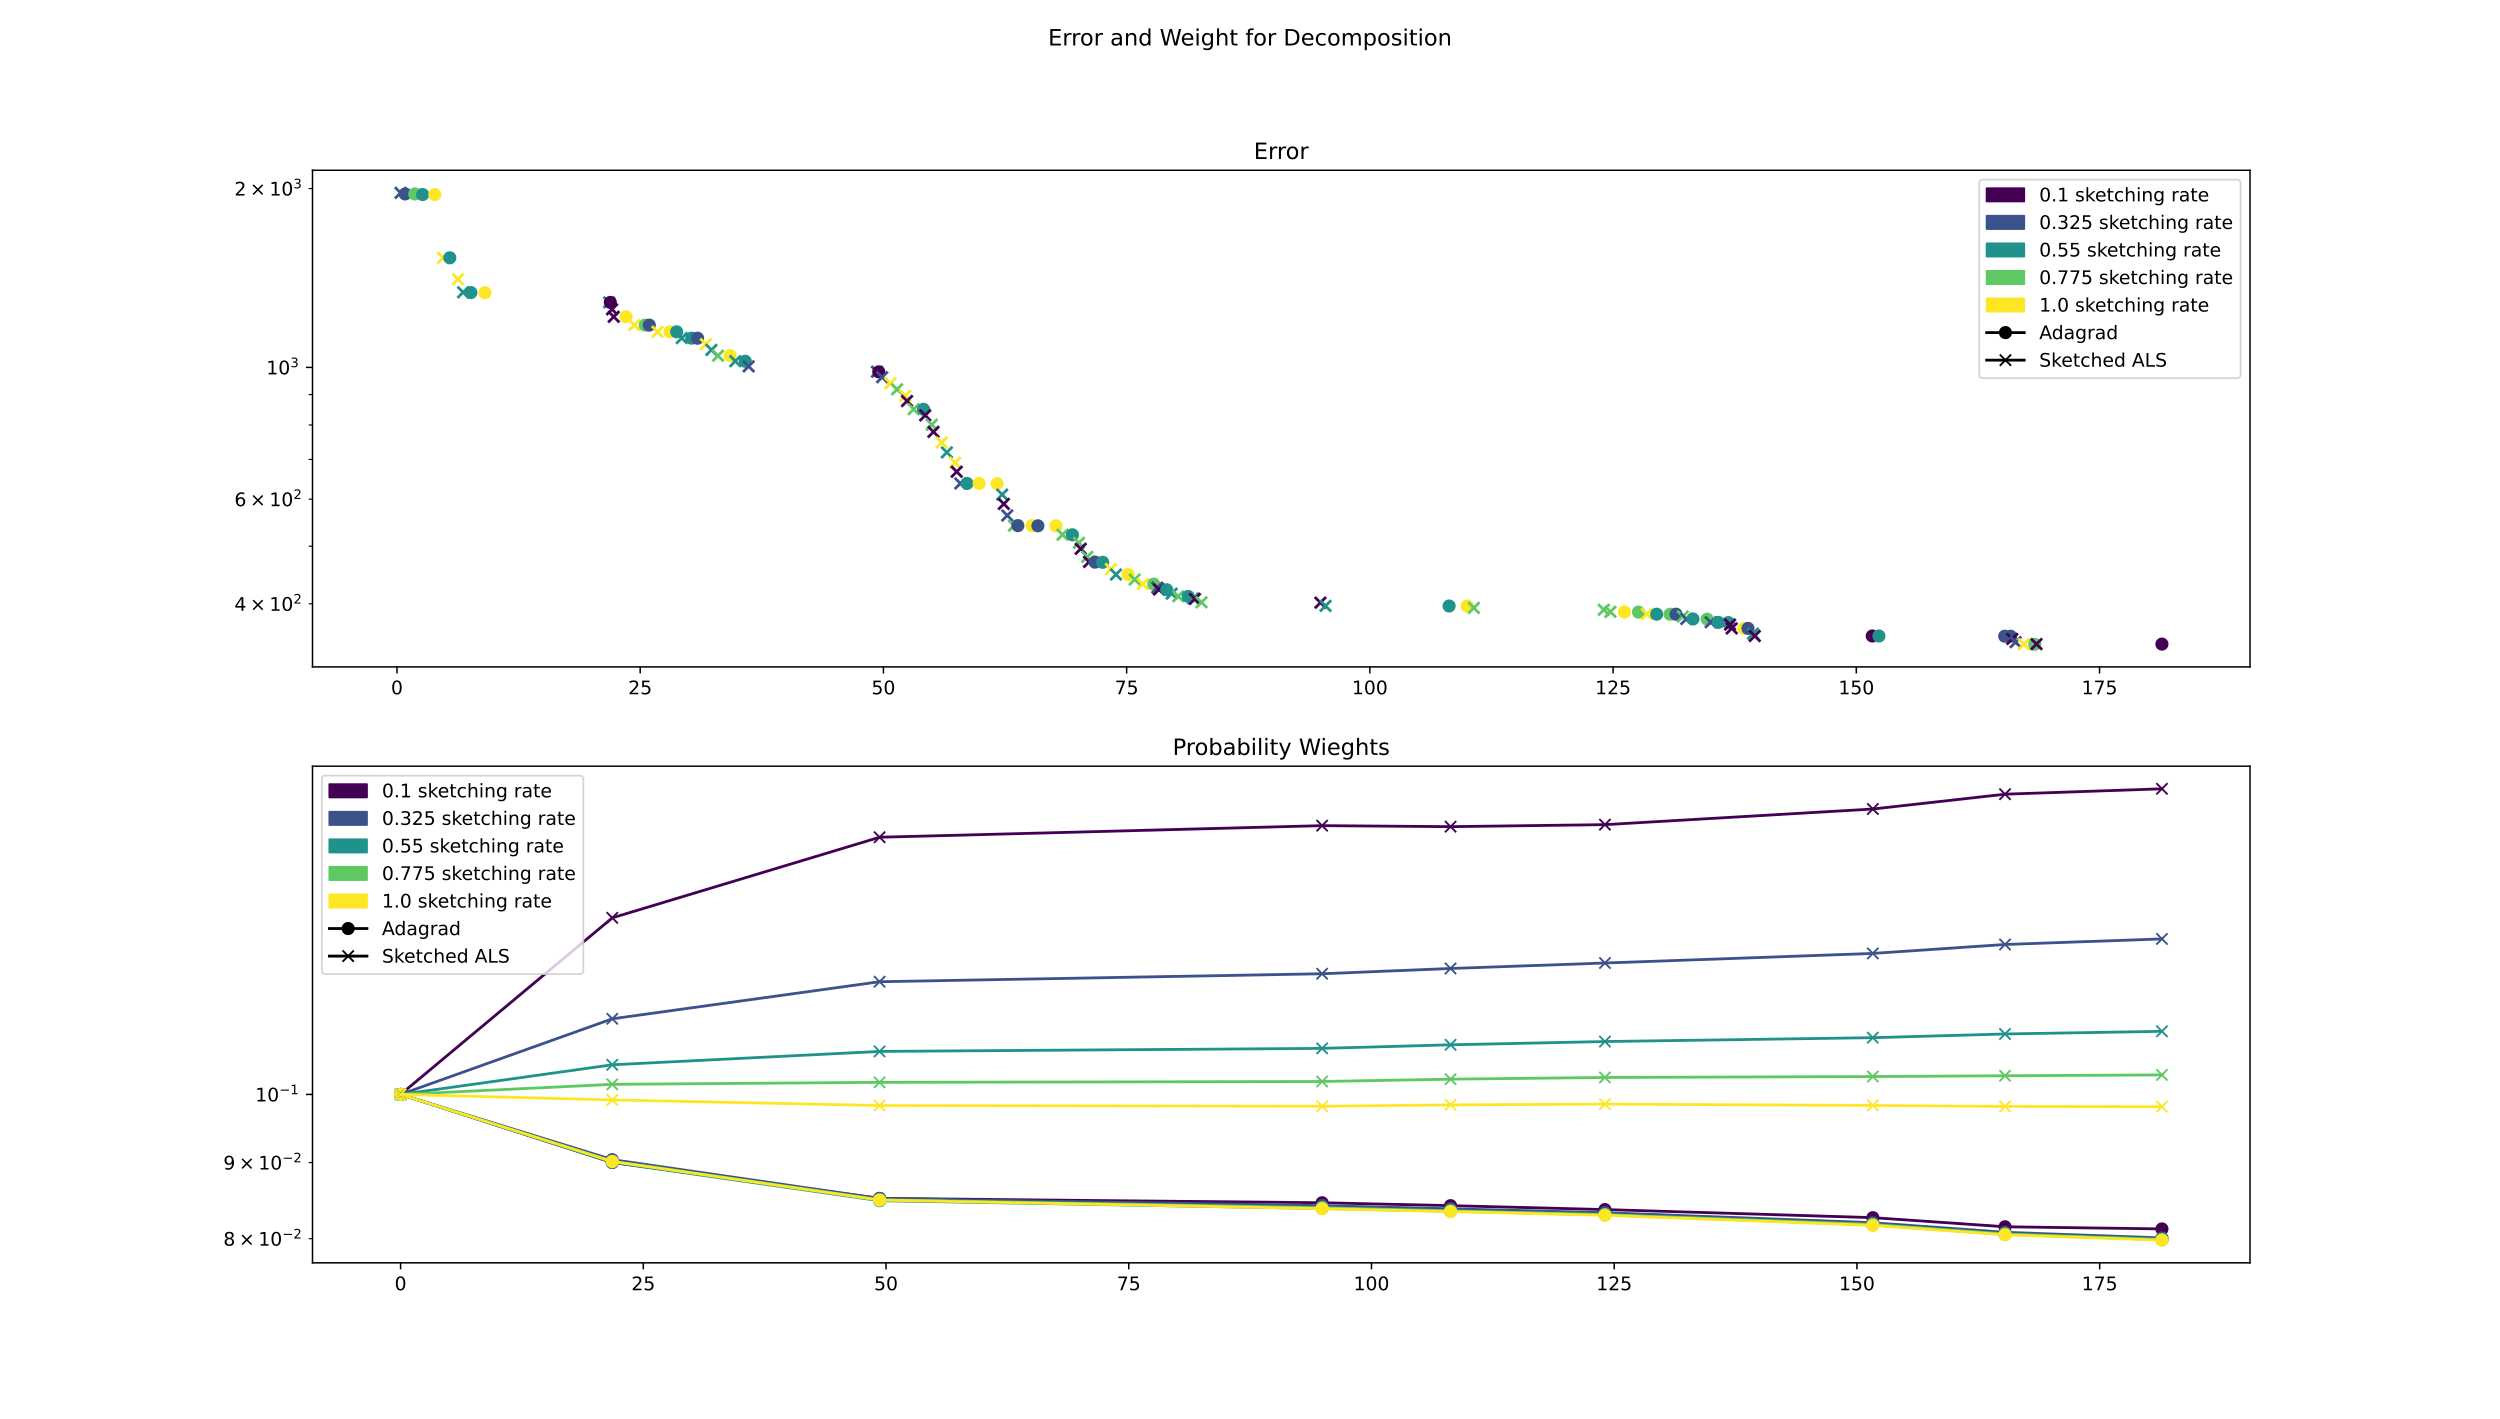 <?xml version="1.0" encoding="utf-8" standalone="no"?>
<!DOCTYPE svg PUBLIC "-//W3C//DTD SVG 1.1//EN"
  "http://www.w3.org/Graphics/SVG/1.1/DTD/svg11.dtd">
<!-- Created with matplotlib (https://matplotlib.org/) -->
<svg height="756pt" version="1.1" viewBox="0 0 1332 756" width="1332pt" xmlns="http://www.w3.org/2000/svg" xmlns:xlink="http://www.w3.org/1999/xlink">
 <defs>
  <style type="text/css">
*{stroke-linecap:butt;stroke-linejoin:round;}
  </style>
 </defs>
 <g id="figure_1">
  <g id="patch_1">
   <path d="M 0 756 
L 1332 756 
L 1332 0 
L 0 0 
z
" style="fill:#ffffff;"/>
  </g>
  <g id="axes_1">
   <g id="patch_2">
    <path d="M 166.5 355.32 
L 1198.8 355.32 
L 1198.8 90.72 
L 166.5 90.72 
z
" style="fill:#ffffff;"/>
   </g>
   <g id="PathCollection_1">
    <defs>
     <path d="M -3 3 
L 3 -3 
M -3 -3 
L 3 3 
" id="m65ceb17404" style="stroke:#3b528b;stroke-width:1.5;"/>
    </defs>
    <g clip-path="url(#p172198a2a0)">
     <use style="fill:#3b528b;stroke:#3b528b;stroke-width:1.5;" x="213.423" xlink:href="#m65ceb17404" y="102.747"/>
    </g>
   </g>
   <g id="PathCollection_2">
    <defs>
     <path d="M 0 3 
C 0.796 3 1.559 2.684 2.121 2.121 
C 2.684 1.559 3 0.796 3 0 
C 3 -0.796 2.684 -1.559 2.121 -2.121 
C 1.559 -2.684 0.796 -3 0 -3 
C -0.796 -3 -1.559 -2.684 -2.121 -2.121 
C -2.684 -1.559 -3 -0.796 -3 0 
C -3 0.796 -2.684 1.559 -2.121 2.121 
C -1.559 2.684 -0.796 3 0 3 
z
" id="mc4a6e3f115" style="stroke:#3b528b;"/>
    </defs>
    <g clip-path="url(#p172198a2a0)">
     <use style="fill:#3b528b;stroke:#3b528b;" x="215.878" xlink:href="#mc4a6e3f115" y="103.337"/>
    </g>
   </g>
   <g id="PathCollection_3">
    <defs>
     <path d="M 0 3 
C 0.796 3 1.559 2.684 2.121 2.121 
C 2.684 1.559 3 0.796 3 0 
C 3 -0.796 2.684 -1.559 2.121 -2.121 
C 1.559 -2.684 0.796 -3 0 -3 
C -0.796 -3 -1.559 -2.684 -2.121 -2.121 
C -2.684 -1.559 -3 -0.796 -3 0 
C -3 0.796 -2.684 1.559 -2.121 2.121 
C -1.559 2.684 -0.796 3 0 3 
z
" id="m54bd36a06d" style="stroke:#5ec962;"/>
    </defs>
    <g clip-path="url(#p172198a2a0)">
     <use style="fill:#5ec962;stroke:#5ec962;" x="220.986" xlink:href="#m54bd36a06d" y="103.338"/>
    </g>
   </g>
   <g id="PathCollection_4">
    <defs>
     <path d="M 0 3 
C 0.796 3 1.559 2.684 2.121 2.121 
C 2.684 1.559 3 0.796 3 0 
C 3 -0.796 2.684 -1.559 2.121 -2.121 
C 1.559 -2.684 0.796 -3 0 -3 
C -0.796 -3 -1.559 -2.684 -2.121 -2.121 
C -2.684 -1.559 -3 -0.796 -3 0 
C -3 0.796 -2.684 1.559 -2.121 2.121 
C -1.559 2.684 -0.796 3 0 3 
z
" id="m3251e7255d" style="stroke:#21918c;"/>
    </defs>
    <g clip-path="url(#p172198a2a0)">
     <use style="fill:#21918c;stroke:#21918c;" x="225.187" xlink:href="#m3251e7255d" y="103.653"/>
    </g>
   </g>
   <g id="PathCollection_5">
    <defs>
     <path d="M 0 3 
C 0.796 3 1.559 2.684 2.121 2.121 
C 2.684 1.559 3 0.796 3 0 
C 3 -0.796 2.684 -1.559 2.121 -2.121 
C 1.559 -2.684 0.796 -3 0 -3 
C -0.796 -3 -1.559 -2.684 -2.121 -2.121 
C -2.684 -1.559 -3 -0.796 -3 0 
C -3 0.796 -2.684 1.559 -2.121 2.121 
C -1.559 2.684 -0.796 3 0 3 
z
" id="m9965fee36e" style="stroke:#fde725;"/>
    </defs>
    <g clip-path="url(#p172198a2a0)">
     <use style="fill:#fde725;stroke:#fde725;" x="231.683" xlink:href="#m9965fee36e" y="103.654"/>
    </g>
   </g>
   <g id="PathCollection_6">
    <defs>
     <path d="M -3 3 
L 3 -3 
M -3 -3 
L 3 3 
" id="m886fe74739" style="stroke:#fde725;stroke-width:1.5;"/>
    </defs>
    <g clip-path="url(#p172198a2a0)">
     <use style="fill:#fde725;stroke:#fde725;stroke-width:1.5;" x="236.085" xlink:href="#m886fe74739" y="137.352"/>
    </g>
   </g>
   <g id="PathCollection_7">
    <g clip-path="url(#p172198a2a0)">
     <use style="fill:#21918c;stroke:#21918c;" x="239.657" xlink:href="#m3251e7255d" y="137.351"/>
    </g>
   </g>
   <g id="PathCollection_8">
    <g clip-path="url(#p172198a2a0)">
     <use style="fill:#fde725;stroke:#fde725;stroke-width:1.5;" x="244.052" xlink:href="#m886fe74739" y="148.759"/>
    </g>
   </g>
   <g id="PathCollection_9">
    <defs>
     <path d="M -3 3 
L 3 -3 
M -3 -3 
L 3 3 
" id="mb3cea69f18" style="stroke:#21918c;stroke-width:1.5;"/>
    </defs>
    <g clip-path="url(#p172198a2a0)">
     <use style="fill:#21918c;stroke:#21918c;stroke-width:1.5;" x="246.74" xlink:href="#mb3cea69f18" y="155.743"/>
    </g>
   </g>
   <g id="PathCollection_10">
    <g clip-path="url(#p172198a2a0)">
     <use style="fill:#21918c;stroke:#21918c;" x="250.88" xlink:href="#m3251e7255d" y="155.881"/>
    </g>
   </g>
   <g id="PathCollection_11">
    <g clip-path="url(#p172198a2a0)">
     <use style="fill:#fde725;stroke:#fde725;" x="258.374" xlink:href="#m9965fee36e" y="155.94"/>
    </g>
   </g>
   <g id="PathCollection_12">
    <g clip-path="url(#p172198a2a0)">
     <use style="fill:#21918c;stroke:#21918c;stroke-width:1.5;" x="324.53" xlink:href="#mb3cea69f18" y="161.122"/>
    </g>
   </g>
   <g id="PathCollection_13">
    <defs>
     <path d="M 0 3 
C 0.796 3 1.559 2.684 2.121 2.121 
C 2.684 1.559 3 0.796 3 0 
C 3 -0.796 2.684 -1.559 2.121 -2.121 
C 1.559 -2.684 0.796 -3 0 -3 
C -0.796 -3 -1.559 -2.684 -2.121 -2.121 
C -2.684 -1.559 -3 -0.796 -3 0 
C -3 0.796 -2.684 1.559 -2.121 2.121 
C -1.559 2.684 -0.796 3 0 3 
z
" id="m98dc8ab2f2" style="stroke:#440154;"/>
    </defs>
    <g clip-path="url(#p172198a2a0)">
     <use style="fill:#440154;stroke:#440154;" x="325.183" xlink:href="#m98dc8ab2f2" y="161.122"/>
    </g>
   </g>
   <g id="PathCollection_14">
    <defs>
     <path d="M -3 3 
L 3 -3 
M -3 -3 
L 3 3 
" id="m655cc31ecb" style="stroke:#440154;stroke-width:1.5;"/>
    </defs>
    <g clip-path="url(#p172198a2a0)">
     <use style="fill:#440154;stroke:#440154;stroke-width:1.5;" x="326.096" xlink:href="#m655cc31ecb" y="164.816"/>
    </g>
   </g>
   <g id="PathCollection_15">
    <g clip-path="url(#p172198a2a0)">
     <use style="fill:#440154;stroke:#440154;stroke-width:1.5;" x="327.006" xlink:href="#m655cc31ecb" y="168.774"/>
    </g>
   </g>
   <g id="PathCollection_16">
    <g clip-path="url(#p172198a2a0)">
     <use style="fill:#fde725;stroke:#fde725;" x="333.557" xlink:href="#m9965fee36e" y="168.78"/>
    </g>
   </g>
   <g id="PathCollection_17">
    <g clip-path="url(#p172198a2a0)">
     <use style="fill:#fde725;stroke:#fde725;stroke-width:1.5;" x="337.977" xlink:href="#m886fe74739" y="173.179"/>
    </g>
   </g>
   <g id="PathCollection_18">
    <g clip-path="url(#p172198a2a0)">
     <use style="fill:#5ec962;stroke:#5ec962;" x="343.768" xlink:href="#m54bd36a06d" y="173.234"/>
    </g>
   </g>
   <g id="PathCollection_19">
    <g clip-path="url(#p172198a2a0)">
     <use style="fill:#3b528b;stroke:#3b528b;" x="345.942" xlink:href="#mc4a6e3f115" y="173.233"/>
    </g>
   </g>
   <g id="PathCollection_20">
    <g clip-path="url(#p172198a2a0)">
     <use style="fill:#fde725;stroke:#fde725;stroke-width:1.5;" x="350.366" xlink:href="#m886fe74739" y="176.783"/>
    </g>
   </g>
   <g id="PathCollection_21">
    <g clip-path="url(#p172198a2a0)">
     <use style="fill:#fde725;stroke:#fde725;" x="356.89" xlink:href="#m9965fee36e" y="176.783"/>
    </g>
   </g>
   <g id="PathCollection_22">
    <g clip-path="url(#p172198a2a0)">
     <use style="fill:#21918c;stroke:#21918c;" x="360.527" xlink:href="#m3251e7255d" y="176.782"/>
    </g>
   </g>
   <g id="PathCollection_23">
    <g clip-path="url(#p172198a2a0)">
     <use style="fill:#21918c;stroke:#21918c;stroke-width:1.5;" x="363.238" xlink:href="#mb3cea69f18" y="180.111"/>
    </g>
   </g>
   <g id="PathCollection_24">
    <g clip-path="url(#p172198a2a0)">
     <use style="fill:#21918c;stroke:#21918c;" x="368.526" xlink:href="#m3251e7255d" y="180.179"/>
    </g>
   </g>
   <g id="PathCollection_25">
    <g clip-path="url(#p172198a2a0)">
     <use style="fill:#3b528b;stroke:#3b528b;" x="371.677" xlink:href="#mc4a6e3f115" y="180.202"/>
    </g>
   </g>
   <g id="PathCollection_26">
    <g clip-path="url(#p172198a2a0)">
     <use style="fill:#fde725;stroke:#fde725;stroke-width:1.5;" x="376.101" xlink:href="#m886fe74739" y="183.398"/>
    </g>
   </g>
   <g id="PathCollection_27">
    <g clip-path="url(#p172198a2a0)">
     <use style="fill:#21918c;stroke:#21918c;stroke-width:1.5;" x="379.037" xlink:href="#mb3cea69f18" y="186.431"/>
    </g>
   </g>
   <g id="PathCollection_28">
    <defs>
     <path d="M -3 3 
L 3 -3 
M -3 -3 
L 3 3 
" id="m492b8d073a" style="stroke:#5ec962;stroke-width:1.5;"/>
    </defs>
    <g clip-path="url(#p172198a2a0)">
     <use style="fill:#5ec962;stroke:#5ec962;stroke-width:1.5;" x="382.565" xlink:href="#m492b8d073a" y="189.509"/>
    </g>
   </g>
   <g id="PathCollection_29">
    <g clip-path="url(#p172198a2a0)">
     <use style="fill:#fde725;stroke:#fde725;" x="389.065" xlink:href="#m9965fee36e" y="189.509"/>
    </g>
   </g>
   <g id="PathCollection_30">
    <g clip-path="url(#p172198a2a0)">
     <use style="fill:#21918c;stroke:#21918c;stroke-width:1.5;" x="391.769" xlink:href="#mb3cea69f18" y="192.42"/>
    </g>
   </g>
   <g id="PathCollection_31">
    <g clip-path="url(#p172198a2a0)">
     <use style="fill:#21918c;stroke:#21918c;" x="397.067" xlink:href="#m3251e7255d" y="192.477"/>
    </g>
   </g>
   <g id="PathCollection_32">
    <g clip-path="url(#p172198a2a0)">
     <use style="fill:#3b528b;stroke:#3b528b;stroke-width:1.5;" x="398.881" xlink:href="#m65ceb17404" y="195.187"/>
    </g>
   </g>
   <g id="PathCollection_33">
    <g clip-path="url(#p172198a2a0)">
     <use style="fill:#3b528b;stroke:#3b528b;stroke-width:1.5;" x="467.242" xlink:href="#m65ceb17404" y="198.055"/>
    </g>
   </g>
   <g id="PathCollection_34">
    <g clip-path="url(#p172198a2a0)">
     <use style="fill:#440154;stroke:#440154;" x="468.206" xlink:href="#m98dc8ab2f2" y="198.116"/>
    </g>
   </g>
   <g id="PathCollection_35">
    <g clip-path="url(#p172198a2a0)">
     <use style="fill:#3b528b;stroke:#3b528b;stroke-width:1.5;" x="470.014" xlink:href="#m65ceb17404" y="200.986"/>
    </g>
   </g>
   <g id="PathCollection_36">
    <g clip-path="url(#p172198a2a0)">
     <use style="fill:#fde725;stroke:#fde725;stroke-width:1.5;" x="474.379" xlink:href="#m886fe74739" y="204.219"/>
    </g>
   </g>
   <g id="PathCollection_37">
    <g clip-path="url(#p172198a2a0)">
     <use style="fill:#5ec962;stroke:#5ec962;stroke-width:1.5;" x="477.975" xlink:href="#m492b8d073a" y="207.445"/>
    </g>
   </g>
   <g id="PathCollection_38">
    <g clip-path="url(#p172198a2a0)">
     <use style="fill:#fde725;stroke:#fde725;stroke-width:1.5;" x="482.358" xlink:href="#m886fe74739" y="210.88"/>
    </g>
   </g>
   <g id="PathCollection_39">
    <g clip-path="url(#p172198a2a0)">
     <use style="fill:#440154;stroke:#440154;stroke-width:1.5;" x="483.266" xlink:href="#m655cc31ecb" y="213.665"/>
    </g>
   </g>
   <g id="PathCollection_40">
    <g clip-path="url(#p172198a2a0)">
     <use style="fill:#5ec962;stroke:#5ec962;stroke-width:1.5;" x="486.816" xlink:href="#m492b8d073a" y="218.022"/>
    </g>
   </g>
   <g id="PathCollection_41">
    <g clip-path="url(#p172198a2a0)">
     <use style="fill:#21918c;stroke:#21918c;" x="492.06" xlink:href="#m3251e7255d" y="218.089"/>
    </g>
   </g>
   <g id="PathCollection_42">
    <g clip-path="url(#p172198a2a0)">
     <use style="fill:#440154;stroke:#440154;stroke-width:1.5;" x="492.953" xlink:href="#m655cc31ecb" y="221.297"/>
    </g>
   </g>
   <g id="PathCollection_43">
    <g clip-path="url(#p172198a2a0)">
     <use style="fill:#5ec962;stroke:#5ec962;stroke-width:1.5;" x="496.45" xlink:href="#m492b8d073a" y="226.283"/>
    </g>
   </g>
   <g id="PathCollection_44">
    <g clip-path="url(#p172198a2a0)">
     <use style="fill:#440154;stroke:#440154;stroke-width:1.5;" x="497.352" xlink:href="#m655cc31ecb" y="230.092"/>
    </g>
   </g>
   <g id="PathCollection_45">
    <g clip-path="url(#p172198a2a0)">
     <use style="fill:#fde725;stroke:#fde725;stroke-width:1.5;" x="501.731" xlink:href="#m886fe74739" y="235.807"/>
    </g>
   </g>
   <g id="PathCollection_46">
    <g clip-path="url(#p172198a2a0)">
     <use style="fill:#21918c;stroke:#21918c;stroke-width:1.5;" x="504.474" xlink:href="#mb3cea69f18" y="241.026"/>
    </g>
   </g>
   <g id="PathCollection_47">
    <g clip-path="url(#p172198a2a0)">
     <use style="fill:#fde725;stroke:#fde725;stroke-width:1.5;" x="508.845" xlink:href="#m886fe74739" y="246.514"/>
    </g>
   </g>
   <g id="PathCollection_48">
    <g clip-path="url(#p172198a2a0)">
     <use style="fill:#440154;stroke:#440154;stroke-width:1.5;" x="509.739" xlink:href="#m655cc31ecb" y="251.335"/>
    </g>
   </g>
   <g id="PathCollection_49">
    <g clip-path="url(#p172198a2a0)">
     <use style="fill:#3b528b;stroke:#3b528b;stroke-width:1.5;" x="511.665" xlink:href="#m65ceb17404" y="257.578"/>
    </g>
   </g>
   <g id="PathCollection_50">
    <g clip-path="url(#p172198a2a0)">
     <use style="fill:#21918c;stroke:#21918c;" x="515.22" xlink:href="#m3251e7255d" y="257.579"/>
    </g>
   </g>
   <g id="PathCollection_51">
    <g clip-path="url(#p172198a2a0)">
     <use style="fill:#fde725;stroke:#fde725;" x="521.696" xlink:href="#m9965fee36e" y="257.579"/>
    </g>
   </g>
   <g id="PathCollection_52">
    <g clip-path="url(#p172198a2a0)">
     <use style="fill:#fde725;stroke:#fde725;" x="531.289" xlink:href="#m9965fee36e" y="257.661"/>
    </g>
   </g>
   <g id="PathCollection_53">
    <g clip-path="url(#p172198a2a0)">
     <use style="fill:#21918c;stroke:#21918c;stroke-width:1.5;" x="533.951" xlink:href="#mb3cea69f18" y="263.512"/>
    </g>
   </g>
   <g id="PathCollection_54">
    <g clip-path="url(#p172198a2a0)">
     <use style="fill:#440154;stroke:#440154;stroke-width:1.5;" x="534.841" xlink:href="#m655cc31ecb" y="268.491"/>
    </g>
   </g>
   <g id="PathCollection_55">
    <g clip-path="url(#p172198a2a0)">
     <use style="fill:#3b528b;stroke:#3b528b;stroke-width:1.5;" x="536.672" xlink:href="#m65ceb17404" y="274.641"/>
    </g>
   </g>
   <g id="PathCollection_56">
    <g clip-path="url(#p172198a2a0)">
     <use style="fill:#5ec962;stroke:#5ec962;stroke-width:1.5;" x="540.209" xlink:href="#m492b8d073a" y="280.053"/>
    </g>
   </g>
   <g id="PathCollection_57">
    <g clip-path="url(#p172198a2a0)">
     <use style="fill:#3b528b;stroke:#3b528b;" x="542.318" xlink:href="#mc4a6e3f115" y="280.053"/>
    </g>
   </g>
   <g id="PathCollection_58">
    <g clip-path="url(#p172198a2a0)">
     <use style="fill:#fde725;stroke:#fde725;" x="549.831" xlink:href="#m9965fee36e" y="280.09"/>
    </g>
   </g>
   <g id="PathCollection_59">
    <g clip-path="url(#p172198a2a0)">
     <use style="fill:#3b528b;stroke:#3b528b;" x="552.999" xlink:href="#mc4a6e3f115" y="280.154"/>
    </g>
   </g>
   <g id="PathCollection_60">
    <g clip-path="url(#p172198a2a0)">
     <use style="fill:#fde725;stroke:#fde725;" x="562.632" xlink:href="#m9965fee36e" y="280.183"/>
    </g>
   </g>
   <g id="PathCollection_61">
    <g clip-path="url(#p172198a2a0)">
     <use style="fill:#5ec962;stroke:#5ec962;stroke-width:1.5;" x="566.112" xlink:href="#m492b8d073a" y="284.887"/>
    </g>
   </g>
   <g id="PathCollection_62">
    <g clip-path="url(#p172198a2a0)">
     <use style="fill:#21918c;stroke:#21918c;" x="571.385" xlink:href="#m3251e7255d" y="284.942"/>
    </g>
   </g>
   <g id="PathCollection_63">
    <g clip-path="url(#p172198a2a0)">
     <use style="fill:#5ec962;stroke:#5ec962;stroke-width:1.5;" x="574.869" xlink:href="#m492b8d073a" y="289.23"/>
    </g>
   </g>
   <g id="PathCollection_64">
    <g clip-path="url(#p172198a2a0)">
     <use style="fill:#440154;stroke:#440154;stroke-width:1.5;" x="575.789" xlink:href="#m655cc31ecb" y="292.404"/>
    </g>
   </g>
   <g id="PathCollection_65">
    <g clip-path="url(#p172198a2a0)">
     <use style="fill:#5ec962;stroke:#5ec962;stroke-width:1.5;" x="579.316" xlink:href="#m492b8d073a" y="296.704"/>
    </g>
   </g>
   <g id="PathCollection_66">
    <g clip-path="url(#p172198a2a0)">
     <use style="fill:#440154;stroke:#440154;stroke-width:1.5;" x="580.238" xlink:href="#m655cc31ecb" y="299.375"/>
    </g>
   </g>
   <g id="PathCollection_67">
    <g clip-path="url(#p172198a2a0)">
     <use style="fill:#3b528b;stroke:#3b528b;" x="583.395" xlink:href="#mc4a6e3f115" y="299.497"/>
    </g>
   </g>
   <g id="PathCollection_68">
    <g clip-path="url(#p172198a2a0)">
     <use style="fill:#21918c;stroke:#21918c;" x="587.515" xlink:href="#m3251e7255d" y="299.599"/>
    </g>
   </g>
   <g id="PathCollection_69">
    <g clip-path="url(#p172198a2a0)">
     <use style="fill:#fde725;stroke:#fde725;stroke-width:1.5;" x="591.907" xlink:href="#m886fe74739" y="303.21"/>
    </g>
   </g>
   <g id="PathCollection_70">
    <g clip-path="url(#p172198a2a0)">
     <use style="fill:#21918c;stroke:#21918c;stroke-width:1.5;" x="594.596" xlink:href="#mb3cea69f18" y="306.105"/>
    </g>
   </g>
   <g id="PathCollection_71">
    <g clip-path="url(#p172198a2a0)">
     <use style="fill:#fde725;stroke:#fde725;" x="601.037" xlink:href="#m9965fee36e" y="306.106"/>
    </g>
   </g>
   <g id="PathCollection_72">
    <g clip-path="url(#p172198a2a0)">
     <use style="fill:#5ec962;stroke:#5ec962;stroke-width:1.5;" x="604.545" xlink:href="#m492b8d073a" y="308.775"/>
    </g>
   </g>
   <g id="PathCollection_73">
    <g clip-path="url(#p172198a2a0)">
     <use style="fill:#fde725;stroke:#fde725;stroke-width:1.5;" x="608.866" xlink:href="#m886fe74739" y="311.155"/>
    </g>
   </g>
   <g id="PathCollection_74">
    <g clip-path="url(#p172198a2a0)">
     <use style="fill:#5ec962;stroke:#5ec962;" x="614.697" xlink:href="#m54bd36a06d" y="311.202"/>
    </g>
   </g>
   <g id="PathCollection_75">
    <g clip-path="url(#p172198a2a0)">
     <use style="fill:#3b528b;stroke:#3b528b;stroke-width:1.5;" x="616.572" xlink:href="#m65ceb17404" y="313.069"/>
    </g>
   </g>
   <g id="PathCollection_76">
    <g clip-path="url(#p172198a2a0)">
     <use style="fill:#440154;stroke:#440154;stroke-width:1.5;" x="617.493" xlink:href="#m655cc31ecb" y="314.075"/>
    </g>
   </g>
   <g id="PathCollection_77">
    <g clip-path="url(#p172198a2a0)">
     <use style="fill:#21918c;stroke:#21918c;" x="621.615" xlink:href="#m3251e7255d" y="314.23"/>
    </g>
   </g>
   <g id="PathCollection_78">
    <g clip-path="url(#p172198a2a0)">
     <use style="fill:#21918c;stroke:#21918c;stroke-width:1.5;" x="624.275" xlink:href="#mb3cea69f18" y="316.282"/>
    </g>
   </g>
   <g id="PathCollection_79">
    <g clip-path="url(#p172198a2a0)">
     <use style="fill:#5ec962;stroke:#5ec962;stroke-width:1.5;" x="627.767" xlink:href="#m492b8d073a" y="317.715"/>
    </g>
   </g>
   <g id="PathCollection_80">
    <g clip-path="url(#p172198a2a0)">
     <use style="fill:#21918c;stroke:#21918c;" x="633.056" xlink:href="#m3251e7255d" y="317.776"/>
    </g>
   </g>
   <g id="PathCollection_81">
    <g clip-path="url(#p172198a2a0)">
     <use style="fill:#21918c;stroke:#21918c;stroke-width:1.5;" x="635.727" xlink:href="#mb3cea69f18" y="318.84"/>
    </g>
   </g>
   <g id="PathCollection_82">
    <g clip-path="url(#p172198a2a0)">
     <use style="fill:#440154;stroke:#440154;stroke-width:1.5;" x="636.64" xlink:href="#m655cc31ecb" y="319.103"/>
    </g>
   </g>
   <g id="PathCollection_83">
    <g clip-path="url(#p172198a2a0)">
     <use style="fill:#5ec962;stroke:#5ec962;stroke-width:1.5;" x="640.168" xlink:href="#m492b8d073a" y="320.903"/>
    </g>
   </g>
   <g id="PathCollection_84">
    <g clip-path="url(#p172198a2a0)">
     <use style="fill:#440154;stroke:#440154;stroke-width:1.5;" x="703.509" xlink:href="#m655cc31ecb" y="321.093"/>
    </g>
   </g>
   <g id="PathCollection_85">
    <g clip-path="url(#p172198a2a0)">
     <use style="fill:#21918c;stroke:#21918c;stroke-width:1.5;" x="706.253" xlink:href="#mb3cea69f18" y="322.806"/>
    </g>
   </g>
   <g id="PathCollection_86">
    <g clip-path="url(#p172198a2a0)">
     <use style="fill:#21918c;stroke:#21918c;" x="772.086" xlink:href="#m3251e7255d" y="322.876"/>
    </g>
   </g>
   <g id="PathCollection_87">
    <g clip-path="url(#p172198a2a0)">
     <use style="fill:#fde725;stroke:#fde725;" x="781.74" xlink:href="#m9965fee36e" y="322.887"/>
    </g>
   </g>
   <g id="PathCollection_88">
    <g clip-path="url(#p172198a2a0)">
     <use style="fill:#5ec962;stroke:#5ec962;stroke-width:1.5;" x="785.269" xlink:href="#m492b8d073a" y="323.888"/>
    </g>
   </g>
   <g id="PathCollection_89">
    <g clip-path="url(#p172198a2a0)">
     <use style="fill:#5ec962;stroke:#5ec962;stroke-width:1.5;" x="854.502" xlink:href="#m492b8d073a" y="324.902"/>
    </g>
   </g>
   <g id="PathCollection_90">
    <g clip-path="url(#p172198a2a0)">
     <use style="fill:#5ec962;stroke:#5ec962;stroke-width:1.5;" x="858.033" xlink:href="#m492b8d073a" y="325.975"/>
    </g>
   </g>
   <g id="PathCollection_91">
    <g clip-path="url(#p172198a2a0)">
     <use style="fill:#fde725;stroke:#fde725;" x="865.527" xlink:href="#m9965fee36e" y="326.056"/>
    </g>
   </g>
   <g id="PathCollection_92">
    <g clip-path="url(#p172198a2a0)">
     <use style="fill:#5ec962;stroke:#5ec962;" x="872.978" xlink:href="#m54bd36a06d" y="326.124"/>
    </g>
   </g>
   <g id="PathCollection_93">
    <g clip-path="url(#p172198a2a0)">
     <use style="fill:#fde725;stroke:#fde725;stroke-width:1.5;" x="877.422" xlink:href="#m886fe74739" y="327.17"/>
    </g>
   </g>
   <g id="PathCollection_94">
    <g clip-path="url(#p172198a2a0)">
     <use style="fill:#21918c;stroke:#21918c;" x="882.669" xlink:href="#m3251e7255d" y="327.242"/>
    </g>
   </g>
   <g id="PathCollection_95">
    <g clip-path="url(#p172198a2a0)">
     <use style="fill:#5ec962;stroke:#5ec962;" x="889.816" xlink:href="#m54bd36a06d" y="327.254"/>
    </g>
   </g>
   <g id="PathCollection_96">
    <g clip-path="url(#p172198a2a0)">
     <use style="fill:#3b528b;stroke:#3b528b;" x="892.985" xlink:href="#mc4a6e3f115" y="327.259"/>
    </g>
   </g>
   <g id="PathCollection_97">
    <g clip-path="url(#p172198a2a0)">
     <use style="fill:#5ec962;stroke:#5ec962;stroke-width:1.5;" x="896.614" xlink:href="#m492b8d073a" y="328.461"/>
    </g>
   </g>
   <g id="PathCollection_98">
    <g clip-path="url(#p172198a2a0)">
     <use style="fill:#3b528b;stroke:#3b528b;stroke-width:1.5;" x="898.453" xlink:href="#m65ceb17404" y="329.781"/>
    </g>
   </g>
   <g id="PathCollection_99">
    <g clip-path="url(#p172198a2a0)">
     <use style="fill:#21918c;stroke:#21918c;" x="902.015" xlink:href="#m3251e7255d" y="329.783"/>
    </g>
   </g>
   <g id="PathCollection_100">
    <g clip-path="url(#p172198a2a0)">
     <use style="fill:#5ec962;stroke:#5ec962;" x="909.586" xlink:href="#m54bd36a06d" y="329.886"/>
    </g>
   </g>
   <g id="PathCollection_101">
    <g clip-path="url(#p172198a2a0)">
     <use style="fill:#3b528b;stroke:#3b528b;stroke-width:1.5;" x="911.448" xlink:href="#m65ceb17404" y="331.521"/>
    </g>
   </g>
   <g id="PathCollection_102">
    <g clip-path="url(#p172198a2a0)">
     <use style="fill:#21918c;stroke:#21918c;" x="915.574" xlink:href="#m3251e7255d" y="331.635"/>
    </g>
   </g>
   <g id="PathCollection_103">
    <g clip-path="url(#p172198a2a0)">
     <use style="fill:#21918c;stroke:#21918c;" x="920.876" xlink:href="#m3251e7255d" y="331.718"/>
    </g>
   </g>
   <g id="PathCollection_104">
    <g clip-path="url(#p172198a2a0)">
     <use style="fill:#440154;stroke:#440154;stroke-width:1.5;" x="921.763" xlink:href="#m655cc31ecb" y="332.751"/>
    </g>
   </g>
   <g id="PathCollection_105">
    <g clip-path="url(#p172198a2a0)">
     <use style="fill:#440154;stroke:#440154;stroke-width:1.5;" x="922.654" xlink:href="#m655cc31ecb" y="334.803"/>
    </g>
   </g>
   <g id="PathCollection_106">
    <g clip-path="url(#p172198a2a0)">
     <use style="fill:#fde725;stroke:#fde725;" x="929.208" xlink:href="#m9965fee36e" y="334.808"/>
    </g>
   </g>
   <g id="PathCollection_107">
    <g clip-path="url(#p172198a2a0)">
     <use style="fill:#3b528b;stroke:#3b528b;" x="931.331" xlink:href="#mc4a6e3f115" y="334.812"/>
    </g>
   </g>
   <g id="PathCollection_108">
    <g clip-path="url(#p172198a2a0)">
     <use style="fill:#21918c;stroke:#21918c;stroke-width:1.5;" x="934.004" xlink:href="#mb3cea69f18" y="337.611"/>
    </g>
   </g>
   <g id="PathCollection_109">
    <g clip-path="url(#p172198a2a0)">
     <use style="fill:#440154;stroke:#440154;stroke-width:1.5;" x="934.933" xlink:href="#m655cc31ecb" y="338.841"/>
    </g>
   </g>
   <g id="PathCollection_110">
    <g clip-path="url(#p172198a2a0)">
     <use style="fill:#440154;stroke:#440154;" x="997.536" xlink:href="#m98dc8ab2f2" y="338.853"/>
    </g>
   </g>
   <g id="PathCollection_111">
    <g clip-path="url(#p172198a2a0)">
     <use style="fill:#21918c;stroke:#21918c;" x="1001.096" xlink:href="#m3251e7255d" y="338.861"/>
    </g>
   </g>
   <g id="PathCollection_112">
    <g clip-path="url(#p172198a2a0)">
     <use style="fill:#3b528b;stroke:#3b528b;" x="1068.107" xlink:href="#mc4a6e3f115" y="338.968"/>
    </g>
   </g>
   <g id="PathCollection_113">
    <g clip-path="url(#p172198a2a0)">
     <use style="fill:#3b528b;stroke:#3b528b;" x="1071.254" xlink:href="#mc4a6e3f115" y="338.997"/>
    </g>
   </g>
   <g id="PathCollection_114">
    <g clip-path="url(#p172198a2a0)">
     <use style="fill:#440154;stroke:#440154;stroke-width:1.5;" x="1072.128" xlink:href="#m655cc31ecb" y="340.409"/>
    </g>
   </g>
   <g id="PathCollection_115">
    <g clip-path="url(#p172198a2a0)">
     <use style="fill:#3b528b;stroke:#3b528b;stroke-width:1.5;" x="1073.904" xlink:href="#m65ceb17404" y="342.122"/>
    </g>
   </g>
   <g id="PathCollection_116">
    <g clip-path="url(#p172198a2a0)">
     <use style="fill:#fde725;stroke:#fde725;stroke-width:1.5;" x="1078.285" xlink:href="#m886fe74739" y="343.247"/>
    </g>
   </g>
   <g id="PathCollection_117">
    <g clip-path="url(#p172198a2a0)">
     <use style="fill:#5ec962;stroke:#5ec962;" x="1084.111" xlink:href="#m54bd36a06d" y="343.293"/>
    </g>
   </g>
   <g id="PathCollection_118">
    <g clip-path="url(#p172198a2a0)">
     <use style="fill:#440154;stroke:#440154;stroke-width:1.5;" x="1085.033" xlink:href="#m655cc31ecb" y="343.171"/>
    </g>
   </g>
   <g id="PathCollection_119">
    <g clip-path="url(#p172198a2a0)">
     <use style="fill:#440154;stroke:#440154;" x="1151.877" xlink:href="#m98dc8ab2f2" y="343.175"/>
    </g>
   </g>
   <g id="matplotlib.axis_1">
    <g id="xtick_1">
     <g id="line2d_1">
      <defs>
       <path d="M 0 0 
L 0 3.5 
" id="m2fb1f66b41" style="stroke:#000000;stroke-width:0.8;"/>
      </defs>
      <g>
       <use style="stroke:#000000;stroke-width:0.8;" x="211.504" xlink:href="#m2fb1f66b41" y="355.32"/>
      </g>
     </g>
     <g id="text_1">
      <!-- 0 -->
      <defs>
       <path d="M 31.781 66.406 
Q 24.172 66.406 20.328 58.906 
Q 16.5 51.422 16.5 36.375 
Q 16.5 21.391 20.328 13.891 
Q 24.172 6.391 31.781 6.391 
Q 39.453 6.391 43.281 13.891 
Q 47.125 21.391 47.125 36.375 
Q 47.125 51.422 43.281 58.906 
Q 39.453 66.406 31.781 66.406 
z
M 31.781 74.219 
Q 44.047 74.219 50.516 64.516 
Q 56.984 54.828 56.984 36.375 
Q 56.984 17.969 50.516 8.266 
Q 44.047 -1.422 31.781 -1.422 
Q 19.531 -1.422 13.062 8.266 
Q 6.594 17.969 6.594 36.375 
Q 6.594 54.828 13.062 64.516 
Q 19.531 74.219 31.781 74.219 
z
" id="DejaVuSans-48"/>
      </defs>
      <g transform="translate(208.322 369.918)scale(0.1 -0.1)">
       <use xlink:href="#DejaVuSans-48"/>
      </g>
     </g>
    </g>
    <g id="xtick_2">
     <g id="line2d_2">
      <g>
       <use style="stroke:#000000;stroke-width:0.8;" x="341.093" xlink:href="#m2fb1f66b41" y="355.32"/>
      </g>
     </g>
     <g id="text_2">
      <!-- 25 -->
      <defs>
       <path d="M 19.188 8.297 
L 53.609 8.297 
L 53.609 0 
L 7.328 0 
L 7.328 8.297 
Q 12.938 14.109 22.625 23.891 
Q 32.328 33.688 34.812 36.531 
Q 39.547 41.844 41.422 45.531 
Q 43.312 49.219 43.312 52.781 
Q 43.312 58.594 39.234 62.25 
Q 35.156 65.922 28.609 65.922 
Q 23.969 65.922 18.812 64.312 
Q 13.672 62.703 7.812 59.422 
L 7.812 69.391 
Q 13.766 71.781 18.938 73 
Q 24.125 74.219 28.422 74.219 
Q 39.75 74.219 46.484 68.547 
Q 53.219 62.891 53.219 53.422 
Q 53.219 48.922 51.531 44.891 
Q 49.859 40.875 45.406 35.406 
Q 44.188 33.984 37.641 27.219 
Q 31.109 20.453 19.188 8.297 
z
" id="DejaVuSans-50"/>
       <path d="M 10.797 72.906 
L 49.516 72.906 
L 49.516 64.594 
L 19.828 64.594 
L 19.828 46.734 
Q 21.969 47.469 24.109 47.828 
Q 26.266 48.188 28.422 48.188 
Q 40.625 48.188 47.75 41.5 
Q 54.891 34.812 54.891 23.391 
Q 54.891 11.625 47.562 5.094 
Q 40.234 -1.422 26.906 -1.422 
Q 22.312 -1.422 17.547 -0.641 
Q 12.797 0.141 7.719 1.703 
L 7.719 11.625 
Q 12.109 9.234 16.797 8.062 
Q 21.484 6.891 26.703 6.891 
Q 35.156 6.891 40.078 11.328 
Q 45.016 15.766 45.016 23.391 
Q 45.016 31 40.078 35.438 
Q 35.156 39.891 26.703 39.891 
Q 22.75 39.891 18.812 39.016 
Q 14.891 38.141 10.797 36.281 
z
" id="DejaVuSans-53"/>
      </defs>
      <g transform="translate(334.731 369.918)scale(0.1 -0.1)">
       <use xlink:href="#DejaVuSans-50"/>
       <use x="63.623" xlink:href="#DejaVuSans-53"/>
      </g>
     </g>
    </g>
    <g id="xtick_3">
     <g id="line2d_3">
      <g>
       <use style="stroke:#000000;stroke-width:0.8;" x="470.683" xlink:href="#m2fb1f66b41" y="355.32"/>
      </g>
     </g>
     <g id="text_3">
      <!-- 50 -->
      <g transform="translate(464.321 369.918)scale(0.1 -0.1)">
       <use xlink:href="#DejaVuSans-53"/>
       <use x="63.623" xlink:href="#DejaVuSans-48"/>
      </g>
     </g>
    </g>
    <g id="xtick_4">
     <g id="line2d_4">
      <g>
       <use style="stroke:#000000;stroke-width:0.8;" x="600.273" xlink:href="#m2fb1f66b41" y="355.32"/>
      </g>
     </g>
     <g id="text_4">
      <!-- 75 -->
      <defs>
       <path d="M 8.203 72.906 
L 55.078 72.906 
L 55.078 68.703 
L 28.609 0 
L 18.312 0 
L 43.219 64.594 
L 8.203 64.594 
z
" id="DejaVuSans-55"/>
      </defs>
      <g transform="translate(593.91 369.918)scale(0.1 -0.1)">
       <use xlink:href="#DejaVuSans-55"/>
       <use x="63.623" xlink:href="#DejaVuSans-53"/>
      </g>
     </g>
    </g>
    <g id="xtick_5">
     <g id="line2d_5">
      <g>
       <use style="stroke:#000000;stroke-width:0.8;" x="729.863" xlink:href="#m2fb1f66b41" y="355.32"/>
      </g>
     </g>
     <g id="text_5">
      <!-- 100 -->
      <defs>
       <path d="M 12.406 8.297 
L 28.516 8.297 
L 28.516 63.922 
L 10.984 60.406 
L 10.984 69.391 
L 28.422 72.906 
L 38.281 72.906 
L 38.281 8.297 
L 54.391 8.297 
L 54.391 0 
L 12.406 0 
z
" id="DejaVuSans-49"/>
      </defs>
      <g transform="translate(720.319 369.918)scale(0.1 -0.1)">
       <use xlink:href="#DejaVuSans-49"/>
       <use x="63.623" xlink:href="#DejaVuSans-48"/>
       <use x="127.246" xlink:href="#DejaVuSans-48"/>
      </g>
     </g>
    </g>
    <g id="xtick_6">
     <g id="line2d_6">
      <g>
       <use style="stroke:#000000;stroke-width:0.8;" x="859.452" xlink:href="#m2fb1f66b41" y="355.32"/>
      </g>
     </g>
     <g id="text_6">
      <!-- 125 -->
      <g transform="translate(849.909 369.918)scale(0.1 -0.1)">
       <use xlink:href="#DejaVuSans-49"/>
       <use x="63.623" xlink:href="#DejaVuSans-50"/>
       <use x="127.246" xlink:href="#DejaVuSans-53"/>
      </g>
     </g>
    </g>
    <g id="xtick_7">
     <g id="line2d_7">
      <g>
       <use style="stroke:#000000;stroke-width:0.8;" x="989.042" xlink:href="#m2fb1f66b41" y="355.32"/>
      </g>
     </g>
     <g id="text_7">
      <!-- 150 -->
      <g transform="translate(979.498 369.918)scale(0.1 -0.1)">
       <use xlink:href="#DejaVuSans-49"/>
       <use x="63.623" xlink:href="#DejaVuSans-53"/>
       <use x="127.246" xlink:href="#DejaVuSans-48"/>
      </g>
     </g>
    </g>
    <g id="xtick_8">
     <g id="line2d_8">
      <g>
       <use style="stroke:#000000;stroke-width:0.8;" x="1118.632" xlink:href="#m2fb1f66b41" y="355.32"/>
      </g>
     </g>
     <g id="text_8">
      <!-- 175 -->
      <g transform="translate(1109.088 369.918)scale(0.1 -0.1)">
       <use xlink:href="#DejaVuSans-49"/>
       <use x="63.623" xlink:href="#DejaVuSans-55"/>
       <use x="127.246" xlink:href="#DejaVuSans-53"/>
      </g>
     </g>
    </g>
   </g>
   <g id="matplotlib.axis_2">
    <g id="ytick_1">
     <g id="line2d_9">
      <defs>
       <path d="M 0 0 
L -3.5 0 
" id="mb9e4ed4bd8" style="stroke:#000000;stroke-width:0.8;"/>
      </defs>
      <g>
       <use style="stroke:#000000;stroke-width:0.8;" x="166.5" xlink:href="#mb9e4ed4bd8" y="195.743"/>
      </g>
     </g>
     <g id="text_9">
      <!-- $\mathdefault{10^{3}}$ -->
      <defs>
       <path d="M 40.578 39.312 
Q 47.656 37.797 51.625 33 
Q 55.609 28.219 55.609 21.188 
Q 55.609 10.406 48.188 4.484 
Q 40.766 -1.422 27.094 -1.422 
Q 22.516 -1.422 17.656 -0.516 
Q 12.797 0.391 7.625 2.203 
L 7.625 11.719 
Q 11.719 9.328 16.594 8.109 
Q 21.484 6.891 26.812 6.891 
Q 36.078 6.891 40.938 10.547 
Q 45.797 14.203 45.797 21.188 
Q 45.797 27.641 41.281 31.266 
Q 36.766 34.906 28.719 34.906 
L 20.219 34.906 
L 20.219 43.016 
L 29.109 43.016 
Q 36.375 43.016 40.234 45.922 
Q 44.094 48.828 44.094 54.297 
Q 44.094 59.906 40.109 62.906 
Q 36.141 65.922 28.719 65.922 
Q 24.656 65.922 20.016 65.031 
Q 15.375 64.156 9.812 62.312 
L 9.812 71.094 
Q 15.438 72.656 20.344 73.438 
Q 25.25 74.219 29.594 74.219 
Q 40.828 74.219 47.359 69.109 
Q 53.906 64.016 53.906 55.328 
Q 53.906 49.266 50.438 45.094 
Q 46.969 40.922 40.578 39.312 
z
" id="DejaVuSans-51"/>
      </defs>
      <g transform="translate(141.9 199.542)scale(0.1 -0.1)">
       <use transform="translate(0 0.766)" xlink:href="#DejaVuSans-49"/>
       <use transform="translate(63.623 0.766)" xlink:href="#DejaVuSans-48"/>
       <use transform="translate(128.203 39.047)scale(0.7)" xlink:href="#DejaVuSans-51"/>
      </g>
     </g>
    </g>
    <g id="ytick_2">
     <g id="line2d_10">
      <defs>
       <path d="M 0 0 
L -2 0 
" id="m4d141fe4c7" style="stroke:#000000;stroke-width:0.6;"/>
      </defs>
      <g>
       <use style="stroke:#000000;stroke-width:0.6;" x="166.5" xlink:href="#m4d141fe4c7" y="321.709"/>
      </g>
     </g>
     <g id="text_10">
      <!-- $\mathdefault{4\times10^{2}}$ -->
      <defs>
       <path d="M 37.797 64.312 
L 12.891 25.391 
L 37.797 25.391 
z
M 35.203 72.906 
L 47.609 72.906 
L 47.609 25.391 
L 58.016 25.391 
L 58.016 17.188 
L 47.609 17.188 
L 47.609 0 
L 37.797 0 
L 37.797 17.188 
L 4.891 17.188 
L 4.891 26.703 
z
" id="DejaVuSans-52"/>
       <path d="M 70.125 53.719 
L 47.797 31.297 
L 70.125 8.984 
L 64.312 3.078 
L 41.891 25.484 
L 19.484 3.078 
L 13.719 8.984 
L 35.984 31.297 
L 13.719 53.719 
L 19.484 59.625 
L 41.891 37.203 
L 64.312 59.625 
z
" id="DejaVuSans-215"/>
      </defs>
      <g transform="translate(124.9 325.509)scale(0.1 -0.1)">
       <use transform="translate(0 0.766)" xlink:href="#DejaVuSans-52"/>
       <use transform="translate(83.105 0.766)" xlink:href="#DejaVuSans-215"/>
       <use transform="translate(186.377 0.766)" xlink:href="#DejaVuSans-49"/>
       <use transform="translate(250 0.766)" xlink:href="#DejaVuSans-48"/>
       <use transform="translate(314.58 39.047)scale(0.7)" xlink:href="#DejaVuSans-50"/>
      </g>
     </g>
    </g>
    <g id="ytick_3">
     <g id="line2d_11">
      <g>
       <use style="stroke:#000000;stroke-width:0.6;" x="166.5" xlink:href="#m4d141fe4c7" y="291.033"/>
      </g>
     </g>
    </g>
    <g id="ytick_4">
     <g id="line2d_12">
      <g>
       <use style="stroke:#000000;stroke-width:0.6;" x="166.5" xlink:href="#m4d141fe4c7" y="265.968"/>
      </g>
     </g>
     <g id="text_11">
      <!-- $\mathdefault{6\times10^{2}}$ -->
      <defs>
       <path d="M 33.016 40.375 
Q 26.375 40.375 22.484 35.828 
Q 18.609 31.297 18.609 23.391 
Q 18.609 15.531 22.484 10.953 
Q 26.375 6.391 33.016 6.391 
Q 39.656 6.391 43.531 10.953 
Q 47.406 15.531 47.406 23.391 
Q 47.406 31.297 43.531 35.828 
Q 39.656 40.375 33.016 40.375 
z
M 52.594 71.297 
L 52.594 62.312 
Q 48.875 64.062 45.094 64.984 
Q 41.312 65.922 37.594 65.922 
Q 27.828 65.922 22.672 59.328 
Q 17.531 52.734 16.797 39.406 
Q 19.672 43.656 24.016 45.922 
Q 28.375 48.188 33.594 48.188 
Q 44.578 48.188 50.953 41.516 
Q 57.328 34.859 57.328 23.391 
Q 57.328 12.156 50.688 5.359 
Q 44.047 -1.422 33.016 -1.422 
Q 20.359 -1.422 13.672 8.266 
Q 6.984 17.969 6.984 36.375 
Q 6.984 53.656 15.188 63.938 
Q 23.391 74.219 37.203 74.219 
Q 40.922 74.219 44.703 73.484 
Q 48.484 72.75 52.594 71.297 
z
" id="DejaVuSans-54"/>
      </defs>
      <g transform="translate(124.9 269.767)scale(0.1 -0.1)">
       <use transform="translate(0 0.766)" xlink:href="#DejaVuSans-54"/>
       <use transform="translate(83.105 0.766)" xlink:href="#DejaVuSans-215"/>
       <use transform="translate(186.377 0.766)" xlink:href="#DejaVuSans-49"/>
       <use transform="translate(250 0.766)" xlink:href="#DejaVuSans-48"/>
       <use transform="translate(314.58 39.047)scale(0.7)" xlink:href="#DejaVuSans-50"/>
      </g>
     </g>
    </g>
    <g id="ytick_5">
     <g id="line2d_13">
      <g>
       <use style="stroke:#000000;stroke-width:0.6;" x="166.5" xlink:href="#m4d141fe4c7" y="244.776"/>
      </g>
     </g>
    </g>
    <g id="ytick_6">
     <g id="line2d_14">
      <g>
       <use style="stroke:#000000;stroke-width:0.6;" x="166.5" xlink:href="#m4d141fe4c7" y="226.419"/>
      </g>
     </g>
    </g>
    <g id="ytick_7">
     <g id="line2d_15">
      <g>
       <use style="stroke:#000000;stroke-width:0.6;" x="166.5" xlink:href="#m4d141fe4c7" y="210.227"/>
      </g>
     </g>
    </g>
    <g id="ytick_8">
     <g id="line2d_16">
      <g>
       <use style="stroke:#000000;stroke-width:0.6;" x="166.5" xlink:href="#m4d141fe4c7" y="100.453"/>
      </g>
     </g>
     <g id="text_12">
      <!-- $\mathdefault{2\times10^{3}}$ -->
      <g transform="translate(124.9 104.252)scale(0.1 -0.1)">
       <use transform="translate(0 0.766)" xlink:href="#DejaVuSans-50"/>
       <use transform="translate(83.105 0.766)" xlink:href="#DejaVuSans-215"/>
       <use transform="translate(186.377 0.766)" xlink:href="#DejaVuSans-49"/>
       <use transform="translate(250 0.766)" xlink:href="#DejaVuSans-48"/>
       <use transform="translate(314.58 39.047)scale(0.7)" xlink:href="#DejaVuSans-51"/>
      </g>
     </g>
    </g>
   </g>
   <g id="patch_3">
    <path d="M 166.5 355.32 
L 166.5 90.72 
" style="fill:none;stroke:#000000;stroke-linecap:square;stroke-linejoin:miter;stroke-width:0.8;"/>
   </g>
   <g id="patch_4">
    <path d="M 1198.8 355.32 
L 1198.8 90.72 
" style="fill:none;stroke:#000000;stroke-linecap:square;stroke-linejoin:miter;stroke-width:0.8;"/>
   </g>
   <g id="patch_5">
    <path d="M 166.5 355.32 
L 1198.8 355.32 
" style="fill:none;stroke:#000000;stroke-linecap:square;stroke-linejoin:miter;stroke-width:0.8;"/>
   </g>
   <g id="patch_6">
    <path d="M 166.5 90.72 
L 1198.8 90.72 
" style="fill:none;stroke:#000000;stroke-linecap:square;stroke-linejoin:miter;stroke-width:0.8;"/>
   </g>
   <g id="text_13">
    <!-- Error -->
    <defs>
     <path d="M 9.812 72.906 
L 55.906 72.906 
L 55.906 64.594 
L 19.672 64.594 
L 19.672 43.016 
L 54.391 43.016 
L 54.391 34.719 
L 19.672 34.719 
L 19.672 8.297 
L 56.781 8.297 
L 56.781 0 
L 9.812 0 
z
" id="DejaVuSans-69"/>
     <path d="M 41.109 46.297 
Q 39.594 47.172 37.812 47.578 
Q 36.031 48 33.891 48 
Q 26.266 48 22.188 43.047 
Q 18.109 38.094 18.109 28.812 
L 18.109 0 
L 9.078 0 
L 9.078 54.688 
L 18.109 54.688 
L 18.109 46.188 
Q 20.953 51.172 25.484 53.578 
Q 30.031 56 36.531 56 
Q 37.453 56 38.578 55.875 
Q 39.703 55.766 41.062 55.516 
z
" id="DejaVuSans-114"/>
     <path d="M 30.609 48.391 
Q 23.391 48.391 19.188 42.75 
Q 14.984 37.109 14.984 27.297 
Q 14.984 17.484 19.156 11.844 
Q 23.344 6.203 30.609 6.203 
Q 37.797 6.203 41.984 11.859 
Q 46.188 17.531 46.188 27.297 
Q 46.188 37.016 41.984 42.703 
Q 37.797 48.391 30.609 48.391 
z
M 30.609 56 
Q 42.328 56 49.016 48.375 
Q 55.719 40.766 55.719 27.297 
Q 55.719 13.875 49.016 6.219 
Q 42.328 -1.422 30.609 -1.422 
Q 18.844 -1.422 12.172 6.219 
Q 5.516 13.875 5.516 27.297 
Q 5.516 40.766 12.172 48.375 
Q 18.844 56 30.609 56 
z
" id="DejaVuSans-111"/>
    </defs>
    <g transform="translate(668.028 84.72)scale(0.12 -0.12)">
     <use xlink:href="#DejaVuSans-69"/>
     <use x="63.184" xlink:href="#DejaVuSans-114"/>
     <use x="102.547" xlink:href="#DejaVuSans-114"/>
     <use x="141.41" xlink:href="#DejaVuSans-111"/>
     <use x="202.592" xlink:href="#DejaVuSans-114"/>
    </g>
   </g>
   <g id="legend_1">
    <g id="patch_7">
     <path d="M 1056.492 201.467 
L 1191.8 201.467 
Q 1193.8 201.467 1193.8 199.467 
L 1193.8 97.72 
Q 1193.8 95.72 1191.8 95.72 
L 1056.492 95.72 
Q 1054.492 95.72 1054.492 97.72 
L 1054.492 199.467 
Q 1054.492 201.467 1056.492 201.467 
z
" style="fill:#ffffff;opacity:0.8;stroke:#cccccc;stroke-linejoin:miter;"/>
    </g>
    <g id="patch_8">
     <path d="M 1058.492 107.318 
L 1078.492 107.318 
L 1078.492 100.318 
L 1058.492 100.318 
z
" style="fill:#440154;stroke:#440154;stroke-linejoin:miter;"/>
    </g>
    <g id="text_14">
     <!-- 0.1 sketching rate -->
     <defs>
      <path d="M 10.688 12.406 
L 21 12.406 
L 21 0 
L 10.688 0 
z
" id="DejaVuSans-46"/>
      <path id="DejaVuSans-32"/>
      <path d="M 44.281 53.078 
L 44.281 44.578 
Q 40.484 46.531 36.375 47.5 
Q 32.281 48.484 27.875 48.484 
Q 21.188 48.484 17.844 46.438 
Q 14.5 44.391 14.5 40.281 
Q 14.5 37.156 16.891 35.375 
Q 19.281 33.594 26.516 31.984 
L 29.594 31.297 
Q 39.156 29.25 43.188 25.516 
Q 47.219 21.781 47.219 15.094 
Q 47.219 7.469 41.188 3.016 
Q 35.156 -1.422 24.609 -1.422 
Q 20.219 -1.422 15.453 -0.562 
Q 10.688 0.297 5.422 2 
L 5.422 11.281 
Q 10.406 8.688 15.234 7.391 
Q 20.062 6.109 24.812 6.109 
Q 31.156 6.109 34.562 8.281 
Q 37.984 10.453 37.984 14.406 
Q 37.984 18.062 35.516 20.016 
Q 33.062 21.969 24.703 23.781 
L 21.578 24.516 
Q 13.234 26.266 9.516 29.906 
Q 5.812 33.547 5.812 39.891 
Q 5.812 47.609 11.281 51.797 
Q 16.75 56 26.812 56 
Q 31.781 56 36.172 55.266 
Q 40.578 54.547 44.281 53.078 
z
" id="DejaVuSans-115"/>
      <path d="M 9.078 75.984 
L 18.109 75.984 
L 18.109 31.109 
L 44.922 54.688 
L 56.391 54.688 
L 27.391 29.109 
L 57.625 0 
L 45.906 0 
L 18.109 26.703 
L 18.109 0 
L 9.078 0 
z
" id="DejaVuSans-107"/>
      <path d="M 56.203 29.594 
L 56.203 25.203 
L 14.891 25.203 
Q 15.484 15.922 20.484 11.062 
Q 25.484 6.203 34.422 6.203 
Q 39.594 6.203 44.453 7.469 
Q 49.312 8.734 54.109 11.281 
L 54.109 2.781 
Q 49.266 0.734 44.188 -0.344 
Q 39.109 -1.422 33.891 -1.422 
Q 20.797 -1.422 13.156 6.188 
Q 5.516 13.812 5.516 26.812 
Q 5.516 40.234 12.766 48.109 
Q 20.016 56 32.328 56 
Q 43.359 56 49.781 48.891 
Q 56.203 41.797 56.203 29.594 
z
M 47.219 32.234 
Q 47.125 39.594 43.094 43.984 
Q 39.062 48.391 32.422 48.391 
Q 24.906 48.391 20.391 44.141 
Q 15.875 39.891 15.188 32.172 
z
" id="DejaVuSans-101"/>
      <path d="M 18.312 70.219 
L 18.312 54.688 
L 36.812 54.688 
L 36.812 47.703 
L 18.312 47.703 
L 18.312 18.016 
Q 18.312 11.328 20.141 9.422 
Q 21.969 7.516 27.594 7.516 
L 36.812 7.516 
L 36.812 0 
L 27.594 0 
Q 17.188 0 13.234 3.875 
Q 9.281 7.766 9.281 18.016 
L 9.281 47.703 
L 2.688 47.703 
L 2.688 54.688 
L 9.281 54.688 
L 9.281 70.219 
z
" id="DejaVuSans-116"/>
      <path d="M 48.781 52.594 
L 48.781 44.188 
Q 44.969 46.297 41.141 47.344 
Q 37.312 48.391 33.406 48.391 
Q 24.656 48.391 19.812 42.844 
Q 14.984 37.312 14.984 27.297 
Q 14.984 17.281 19.812 11.734 
Q 24.656 6.203 33.406 6.203 
Q 37.312 6.203 41.141 7.25 
Q 44.969 8.297 48.781 10.406 
L 48.781 2.094 
Q 45.016 0.344 40.984 -0.531 
Q 36.969 -1.422 32.422 -1.422 
Q 20.062 -1.422 12.781 6.344 
Q 5.516 14.109 5.516 27.297 
Q 5.516 40.672 12.859 48.328 
Q 20.219 56 33.016 56 
Q 37.156 56 41.109 55.141 
Q 45.062 54.297 48.781 52.594 
z
" id="DejaVuSans-99"/>
      <path d="M 54.891 33.016 
L 54.891 0 
L 45.906 0 
L 45.906 32.719 
Q 45.906 40.484 42.875 44.328 
Q 39.844 48.188 33.797 48.188 
Q 26.516 48.188 22.312 43.547 
Q 18.109 38.922 18.109 30.906 
L 18.109 0 
L 9.078 0 
L 9.078 75.984 
L 18.109 75.984 
L 18.109 46.188 
Q 21.344 51.125 25.703 53.562 
Q 30.078 56 35.797 56 
Q 45.219 56 50.047 50.172 
Q 54.891 44.344 54.891 33.016 
z
" id="DejaVuSans-104"/>
      <path d="M 9.422 54.688 
L 18.406 54.688 
L 18.406 0 
L 9.422 0 
z
M 9.422 75.984 
L 18.406 75.984 
L 18.406 64.594 
L 9.422 64.594 
z
" id="DejaVuSans-105"/>
      <path d="M 54.891 33.016 
L 54.891 0 
L 45.906 0 
L 45.906 32.719 
Q 45.906 40.484 42.875 44.328 
Q 39.844 48.188 33.797 48.188 
Q 26.516 48.188 22.312 43.547 
Q 18.109 38.922 18.109 30.906 
L 18.109 0 
L 9.078 0 
L 9.078 54.688 
L 18.109 54.688 
L 18.109 46.188 
Q 21.344 51.125 25.703 53.562 
Q 30.078 56 35.797 56 
Q 45.219 56 50.047 50.172 
Q 54.891 44.344 54.891 33.016 
z
" id="DejaVuSans-110"/>
      <path d="M 45.406 27.984 
Q 45.406 37.75 41.375 43.109 
Q 37.359 48.484 30.078 48.484 
Q 22.859 48.484 18.828 43.109 
Q 14.797 37.75 14.797 27.984 
Q 14.797 18.266 18.828 12.891 
Q 22.859 7.516 30.078 7.516 
Q 37.359 7.516 41.375 12.891 
Q 45.406 18.266 45.406 27.984 
z
M 54.391 6.781 
Q 54.391 -7.172 48.188 -13.984 
Q 42 -20.797 29.203 -20.797 
Q 24.469 -20.797 20.266 -20.094 
Q 16.062 -19.391 12.109 -17.922 
L 12.109 -9.188 
Q 16.062 -11.328 19.922 -12.344 
Q 23.781 -13.375 27.781 -13.375 
Q 36.625 -13.375 41.016 -8.766 
Q 45.406 -4.156 45.406 5.172 
L 45.406 9.625 
Q 42.625 4.781 38.281 2.391 
Q 33.938 0 27.875 0 
Q 17.828 0 11.672 7.656 
Q 5.516 15.328 5.516 27.984 
Q 5.516 40.672 11.672 48.328 
Q 17.828 56 27.875 56 
Q 33.938 56 38.281 53.609 
Q 42.625 51.219 45.406 46.391 
L 45.406 54.688 
L 54.391 54.688 
z
" id="DejaVuSans-103"/>
      <path d="M 34.281 27.484 
Q 23.391 27.484 19.188 25 
Q 14.984 22.516 14.984 16.5 
Q 14.984 11.719 18.141 8.906 
Q 21.297 6.109 26.703 6.109 
Q 34.188 6.109 38.703 11.406 
Q 43.219 16.703 43.219 25.484 
L 43.219 27.484 
z
M 52.203 31.203 
L 52.203 0 
L 43.219 0 
L 43.219 8.297 
Q 40.141 3.328 35.547 0.953 
Q 30.953 -1.422 24.312 -1.422 
Q 15.922 -1.422 10.953 3.297 
Q 6 8.016 6 15.922 
Q 6 25.141 12.172 29.828 
Q 18.359 34.516 30.609 34.516 
L 43.219 34.516 
L 43.219 35.406 
Q 43.219 41.609 39.141 45 
Q 35.062 48.391 27.688 48.391 
Q 23 48.391 18.547 47.266 
Q 14.109 46.141 10.016 43.891 
L 10.016 52.203 
Q 14.938 54.109 19.578 55.047 
Q 24.219 56 28.609 56 
Q 40.484 56 46.344 49.844 
Q 52.203 43.703 52.203 31.203 
z
" id="DejaVuSans-97"/>
     </defs>
     <g transform="translate(1086.492 107.318)scale(0.1 -0.1)">
      <use xlink:href="#DejaVuSans-48"/>
      <use x="63.623" xlink:href="#DejaVuSans-46"/>
      <use x="95.41" xlink:href="#DejaVuSans-49"/>
      <use x="159.033" xlink:href="#DejaVuSans-32"/>
      <use x="190.82" xlink:href="#DejaVuSans-115"/>
      <use x="242.92" xlink:href="#DejaVuSans-107"/>
      <use x="297.205" xlink:href="#DejaVuSans-101"/>
      <use x="358.729" xlink:href="#DejaVuSans-116"/>
      <use x="397.938" xlink:href="#DejaVuSans-99"/>
      <use x="452.918" xlink:href="#DejaVuSans-104"/>
      <use x="516.297" xlink:href="#DejaVuSans-105"/>
      <use x="544.08" xlink:href="#DejaVuSans-110"/>
      <use x="607.459" xlink:href="#DejaVuSans-103"/>
      <use x="670.936" xlink:href="#DejaVuSans-32"/>
      <use x="702.723" xlink:href="#DejaVuSans-114"/>
      <use x="743.836" xlink:href="#DejaVuSans-97"/>
      <use x="805.115" xlink:href="#DejaVuSans-116"/>
      <use x="844.324" xlink:href="#DejaVuSans-101"/>
     </g>
    </g>
    <g id="patch_9">
     <path d="M 1058.492 121.997 
L 1078.492 121.997 
L 1078.492 114.997 
L 1058.492 114.997 
z
" style="fill:#3b528b;stroke:#3b528b;stroke-linejoin:miter;"/>
    </g>
    <g id="text_15">
     <!-- 0.325 sketching rate -->
     <g transform="translate(1086.492 121.997)scale(0.1 -0.1)">
      <use xlink:href="#DejaVuSans-48"/>
      <use x="63.623" xlink:href="#DejaVuSans-46"/>
      <use x="95.41" xlink:href="#DejaVuSans-51"/>
      <use x="159.033" xlink:href="#DejaVuSans-50"/>
      <use x="222.656" xlink:href="#DejaVuSans-53"/>
      <use x="286.279" xlink:href="#DejaVuSans-32"/>
      <use x="318.066" xlink:href="#DejaVuSans-115"/>
      <use x="370.166" xlink:href="#DejaVuSans-107"/>
      <use x="424.451" xlink:href="#DejaVuSans-101"/>
      <use x="485.975" xlink:href="#DejaVuSans-116"/>
      <use x="525.184" xlink:href="#DejaVuSans-99"/>
      <use x="580.164" xlink:href="#DejaVuSans-104"/>
      <use x="643.543" xlink:href="#DejaVuSans-105"/>
      <use x="671.326" xlink:href="#DejaVuSans-110"/>
      <use x="734.705" xlink:href="#DejaVuSans-103"/>
      <use x="798.182" xlink:href="#DejaVuSans-32"/>
      <use x="829.969" xlink:href="#DejaVuSans-114"/>
      <use x="871.082" xlink:href="#DejaVuSans-97"/>
      <use x="932.361" xlink:href="#DejaVuSans-116"/>
      <use x="971.57" xlink:href="#DejaVuSans-101"/>
     </g>
    </g>
    <g id="patch_10">
     <path d="M 1058.492 136.675 
L 1078.492 136.675 
L 1078.492 129.675 
L 1058.492 129.675 
z
" style="fill:#21918c;stroke:#21918c;stroke-linejoin:miter;"/>
    </g>
    <g id="text_16">
     <!-- 0.55 sketching rate -->
     <g transform="translate(1086.492 136.675)scale(0.1 -0.1)">
      <use xlink:href="#DejaVuSans-48"/>
      <use x="63.623" xlink:href="#DejaVuSans-46"/>
      <use x="95.41" xlink:href="#DejaVuSans-53"/>
      <use x="159.033" xlink:href="#DejaVuSans-53"/>
      <use x="222.656" xlink:href="#DejaVuSans-32"/>
      <use x="254.443" xlink:href="#DejaVuSans-115"/>
      <use x="306.543" xlink:href="#DejaVuSans-107"/>
      <use x="360.828" xlink:href="#DejaVuSans-101"/>
      <use x="422.352" xlink:href="#DejaVuSans-116"/>
      <use x="461.561" xlink:href="#DejaVuSans-99"/>
      <use x="516.541" xlink:href="#DejaVuSans-104"/>
      <use x="579.92" xlink:href="#DejaVuSans-105"/>
      <use x="607.703" xlink:href="#DejaVuSans-110"/>
      <use x="671.082" xlink:href="#DejaVuSans-103"/>
      <use x="734.559" xlink:href="#DejaVuSans-32"/>
      <use x="766.346" xlink:href="#DejaVuSans-114"/>
      <use x="807.459" xlink:href="#DejaVuSans-97"/>
      <use x="868.738" xlink:href="#DejaVuSans-116"/>
      <use x="907.947" xlink:href="#DejaVuSans-101"/>
     </g>
    </g>
    <g id="patch_11">
     <path d="M 1058.492 151.353 
L 1078.492 151.353 
L 1078.492 144.353 
L 1058.492 144.353 
z
" style="fill:#5ec962;stroke:#5ec962;stroke-linejoin:miter;"/>
    </g>
    <g id="text_17">
     <!-- 0.775 sketching rate -->
     <g transform="translate(1086.492 151.353)scale(0.1 -0.1)">
      <use xlink:href="#DejaVuSans-48"/>
      <use x="63.623" xlink:href="#DejaVuSans-46"/>
      <use x="95.41" xlink:href="#DejaVuSans-55"/>
      <use x="159.033" xlink:href="#DejaVuSans-55"/>
      <use x="222.656" xlink:href="#DejaVuSans-53"/>
      <use x="286.279" xlink:href="#DejaVuSans-32"/>
      <use x="318.066" xlink:href="#DejaVuSans-115"/>
      <use x="370.166" xlink:href="#DejaVuSans-107"/>
      <use x="424.451" xlink:href="#DejaVuSans-101"/>
      <use x="485.975" xlink:href="#DejaVuSans-116"/>
      <use x="525.184" xlink:href="#DejaVuSans-99"/>
      <use x="580.164" xlink:href="#DejaVuSans-104"/>
      <use x="643.543" xlink:href="#DejaVuSans-105"/>
      <use x="671.326" xlink:href="#DejaVuSans-110"/>
      <use x="734.705" xlink:href="#DejaVuSans-103"/>
      <use x="798.182" xlink:href="#DejaVuSans-32"/>
      <use x="829.969" xlink:href="#DejaVuSans-114"/>
      <use x="871.082" xlink:href="#DejaVuSans-97"/>
      <use x="932.361" xlink:href="#DejaVuSans-116"/>
      <use x="971.57" xlink:href="#DejaVuSans-101"/>
     </g>
    </g>
    <g id="patch_12">
     <path d="M 1058.492 166.031 
L 1078.492 166.031 
L 1078.492 159.031 
L 1058.492 159.031 
z
" style="fill:#fde725;stroke:#fde725;stroke-linejoin:miter;"/>
    </g>
    <g id="text_18">
     <!-- 1.0 sketching rate -->
     <g transform="translate(1086.492 166.031)scale(0.1 -0.1)">
      <use xlink:href="#DejaVuSans-49"/>
      <use x="63.623" xlink:href="#DejaVuSans-46"/>
      <use x="95.41" xlink:href="#DejaVuSans-48"/>
      <use x="159.033" xlink:href="#DejaVuSans-32"/>
      <use x="190.82" xlink:href="#DejaVuSans-115"/>
      <use x="242.92" xlink:href="#DejaVuSans-107"/>
      <use x="297.205" xlink:href="#DejaVuSans-101"/>
      <use x="358.729" xlink:href="#DejaVuSans-116"/>
      <use x="397.938" xlink:href="#DejaVuSans-99"/>
      <use x="452.918" xlink:href="#DejaVuSans-104"/>
      <use x="516.297" xlink:href="#DejaVuSans-105"/>
      <use x="544.08" xlink:href="#DejaVuSans-110"/>
      <use x="607.459" xlink:href="#DejaVuSans-103"/>
      <use x="670.936" xlink:href="#DejaVuSans-32"/>
      <use x="702.723" xlink:href="#DejaVuSans-114"/>
      <use x="743.836" xlink:href="#DejaVuSans-97"/>
      <use x="805.115" xlink:href="#DejaVuSans-116"/>
      <use x="844.324" xlink:href="#DejaVuSans-101"/>
     </g>
    </g>
    <g id="line2d_17">
     <path d="M 1058.492 177.209 
L 1078.492 177.209 
" style="fill:none;stroke:#000000;stroke-linecap:square;stroke-width:1.5;"/>
    </g>
    <g id="line2d_18">
     <defs>
      <path d="M 0 3 
C 0.796 3 1.559 2.684 2.121 2.121 
C 2.684 1.559 3 0.796 3 0 
C 3 -0.796 2.684 -1.559 2.121 -2.121 
C 1.559 -2.684 0.796 -3 0 -3 
C -0.796 -3 -1.559 -2.684 -2.121 -2.121 
C -2.684 -1.559 -3 -0.796 -3 0 
C -3 0.796 -2.684 1.559 -2.121 2.121 
C -1.559 2.684 -0.796 3 0 3 
z
" id="m7da0d2fdf2" style="stroke:#000000;"/>
     </defs>
     <g>
      <use style="stroke:#000000;" x="1068.492" xlink:href="#m7da0d2fdf2" y="177.209"/>
     </g>
    </g>
    <g id="text_19">
     <!-- Adagrad -->
     <defs>
      <path d="M 34.188 63.188 
L 20.797 26.906 
L 47.609 26.906 
z
M 28.609 72.906 
L 39.797 72.906 
L 67.578 0 
L 57.328 0 
L 50.688 18.703 
L 17.828 18.703 
L 11.188 0 
L 0.781 0 
z
" id="DejaVuSans-65"/>
      <path d="M 45.406 46.391 
L 45.406 75.984 
L 54.391 75.984 
L 54.391 0 
L 45.406 0 
L 45.406 8.203 
Q 42.578 3.328 38.25 0.953 
Q 33.938 -1.422 27.875 -1.422 
Q 17.969 -1.422 11.734 6.484 
Q 5.516 14.406 5.516 27.297 
Q 5.516 40.188 11.734 48.094 
Q 17.969 56 27.875 56 
Q 33.938 56 38.25 53.625 
Q 42.578 51.266 45.406 46.391 
z
M 14.797 27.297 
Q 14.797 17.391 18.875 11.75 
Q 22.953 6.109 30.078 6.109 
Q 37.203 6.109 41.297 11.75 
Q 45.406 17.391 45.406 27.297 
Q 45.406 37.203 41.297 42.844 
Q 37.203 48.484 30.078 48.484 
Q 22.953 48.484 18.875 42.844 
Q 14.797 37.203 14.797 27.297 
z
" id="DejaVuSans-100"/>
     </defs>
     <g transform="translate(1086.492 180.709)scale(0.1 -0.1)">
      <use xlink:href="#DejaVuSans-65"/>
      <use x="66.658" xlink:href="#DejaVuSans-100"/>
      <use x="130.135" xlink:href="#DejaVuSans-97"/>
      <use x="191.414" xlink:href="#DejaVuSans-103"/>
      <use x="254.891" xlink:href="#DejaVuSans-114"/>
      <use x="296.004" xlink:href="#DejaVuSans-97"/>
      <use x="357.283" xlink:href="#DejaVuSans-100"/>
     </g>
    </g>
    <g id="line2d_19">
     <path d="M 1058.492 191.887 
L 1078.492 191.887 
" style="fill:none;stroke:#000000;stroke-linecap:square;stroke-width:1.5;"/>
    </g>
    <g id="line2d_20">
     <defs>
      <path d="M -3 3 
L 3 -3 
M -3 -3 
L 3 3 
" id="m7b34b72881" style="stroke:#000000;"/>
     </defs>
     <g>
      <use style="stroke:#000000;" x="1068.492" xlink:href="#m7b34b72881" y="191.887"/>
     </g>
    </g>
    <g id="text_20">
     <!-- Sketched ALS -->
     <defs>
      <path d="M 53.516 70.516 
L 53.516 60.891 
Q 47.906 63.578 42.922 64.891 
Q 37.938 66.219 33.297 66.219 
Q 25.25 66.219 20.875 63.094 
Q 16.5 59.969 16.5 54.203 
Q 16.5 49.359 19.406 46.891 
Q 22.312 44.438 30.422 42.922 
L 36.375 41.703 
Q 47.406 39.594 52.656 34.297 
Q 57.906 29 57.906 20.125 
Q 57.906 9.516 50.797 4.047 
Q 43.703 -1.422 29.984 -1.422 
Q 24.812 -1.422 18.969 -0.25 
Q 13.141 0.922 6.891 3.219 
L 6.891 13.375 
Q 12.891 10.016 18.656 8.297 
Q 24.422 6.594 29.984 6.594 
Q 38.422 6.594 43.016 9.906 
Q 47.609 13.234 47.609 19.391 
Q 47.609 24.75 44.312 27.781 
Q 41.016 30.812 33.5 32.328 
L 27.484 33.5 
Q 16.453 35.688 11.516 40.375 
Q 6.594 45.062 6.594 53.422 
Q 6.594 63.094 13.406 68.656 
Q 20.219 74.219 32.172 74.219 
Q 37.312 74.219 42.625 73.281 
Q 47.953 72.359 53.516 70.516 
z
" id="DejaVuSans-83"/>
      <path d="M 9.812 72.906 
L 19.672 72.906 
L 19.672 8.297 
L 55.172 8.297 
L 55.172 0 
L 9.812 0 
z
" id="DejaVuSans-76"/>
     </defs>
     <g transform="translate(1086.492 195.387)scale(0.1 -0.1)">
      <use xlink:href="#DejaVuSans-83"/>
      <use x="63.477" xlink:href="#DejaVuSans-107"/>
      <use x="117.762" xlink:href="#DejaVuSans-101"/>
      <use x="179.285" xlink:href="#DejaVuSans-116"/>
      <use x="218.494" xlink:href="#DejaVuSans-99"/>
      <use x="273.475" xlink:href="#DejaVuSans-104"/>
      <use x="336.854" xlink:href="#DejaVuSans-101"/>
      <use x="398.377" xlink:href="#DejaVuSans-100"/>
      <use x="461.854" xlink:href="#DejaVuSans-32"/>
      <use x="493.641" xlink:href="#DejaVuSans-65"/>
      <use x="562.049" xlink:href="#DejaVuSans-76"/>
      <use x="617.762" xlink:href="#DejaVuSans-83"/>
     </g>
    </g>
   </g>
  </g>
  <g id="axes_2">
   <g id="patch_13">
    <path d="M 166.5 672.84 
L 1198.8 672.84 
L 1198.8 408.24 
L 166.5 408.24 
z
" style="fill:#ffffff;"/>
   </g>
   <g id="matplotlib.axis_3">
    <g id="xtick_9">
     <g id="line2d_21">
      <g>
       <use style="stroke:#000000;stroke-width:0.8;" x="213.423" xlink:href="#m2fb1f66b41" y="672.84"/>
      </g>
     </g>
     <g id="text_21">
      <!-- 0 -->
      <g transform="translate(210.241 687.438)scale(0.1 -0.1)">
       <use xlink:href="#DejaVuSans-48"/>
      </g>
     </g>
    </g>
    <g id="xtick_10">
     <g id="line2d_22">
      <g>
       <use style="stroke:#000000;stroke-width:0.8;" x="342.748" xlink:href="#m2fb1f66b41" y="672.84"/>
      </g>
     </g>
     <g id="text_22">
      <!-- 25 -->
      <g transform="translate(336.386 687.438)scale(0.1 -0.1)">
       <use xlink:href="#DejaVuSans-50"/>
       <use x="63.623" xlink:href="#DejaVuSans-53"/>
      </g>
     </g>
    </g>
    <g id="xtick_11">
     <g id="line2d_23">
      <g>
       <use style="stroke:#000000;stroke-width:0.8;" x="472.073" xlink:href="#m2fb1f66b41" y="672.84"/>
      </g>
     </g>
     <g id="text_23">
      <!-- 50 -->
      <g transform="translate(465.711 687.438)scale(0.1 -0.1)">
       <use xlink:href="#DejaVuSans-53"/>
       <use x="63.623" xlink:href="#DejaVuSans-48"/>
      </g>
     </g>
    </g>
    <g id="xtick_12">
     <g id="line2d_24">
      <g>
       <use style="stroke:#000000;stroke-width:0.8;" x="601.399" xlink:href="#m2fb1f66b41" y="672.84"/>
      </g>
     </g>
     <g id="text_24">
      <!-- 75 -->
      <g transform="translate(595.036 687.438)scale(0.1 -0.1)">
       <use xlink:href="#DejaVuSans-55"/>
       <use x="63.623" xlink:href="#DejaVuSans-53"/>
      </g>
     </g>
    </g>
    <g id="xtick_13">
     <g id="line2d_25">
      <g>
       <use style="stroke:#000000;stroke-width:0.8;" x="730.724" xlink:href="#m2fb1f66b41" y="672.84"/>
      </g>
     </g>
     <g id="text_25">
      <!-- 100 -->
      <g transform="translate(721.18 687.438)scale(0.1 -0.1)">
       <use xlink:href="#DejaVuSans-49"/>
       <use x="63.623" xlink:href="#DejaVuSans-48"/>
       <use x="127.246" xlink:href="#DejaVuSans-48"/>
      </g>
     </g>
    </g>
    <g id="xtick_14">
     <g id="line2d_26">
      <g>
       <use style="stroke:#000000;stroke-width:0.8;" x="860.049" xlink:href="#m2fb1f66b41" y="672.84"/>
      </g>
     </g>
     <g id="text_26">
      <!-- 125 -->
      <g transform="translate(850.505 687.438)scale(0.1 -0.1)">
       <use xlink:href="#DejaVuSans-49"/>
       <use x="63.623" xlink:href="#DejaVuSans-50"/>
       <use x="127.246" xlink:href="#DejaVuSans-53"/>
      </g>
     </g>
    </g>
    <g id="xtick_15">
     <g id="line2d_27">
      <g>
       <use style="stroke:#000000;stroke-width:0.8;" x="989.374" xlink:href="#m2fb1f66b41" y="672.84"/>
      </g>
     </g>
     <g id="text_27">
      <!-- 150 -->
      <g transform="translate(979.831 687.438)scale(0.1 -0.1)">
       <use xlink:href="#DejaVuSans-49"/>
       <use x="63.623" xlink:href="#DejaVuSans-53"/>
       <use x="127.246" xlink:href="#DejaVuSans-48"/>
      </g>
     </g>
    </g>
    <g id="xtick_16">
     <g id="line2d_28">
      <g>
       <use style="stroke:#000000;stroke-width:0.8;" x="1118.7" xlink:href="#m2fb1f66b41" y="672.84"/>
      </g>
     </g>
     <g id="text_28">
      <!-- 175 -->
      <g transform="translate(1109.156 687.438)scale(0.1 -0.1)">
       <use xlink:href="#DejaVuSans-49"/>
       <use x="63.623" xlink:href="#DejaVuSans-55"/>
       <use x="127.246" xlink:href="#DejaVuSans-53"/>
      </g>
     </g>
    </g>
   </g>
   <g id="matplotlib.axis_4">
    <g id="ytick_9">
     <g id="line2d_29">
      <g>
       <use style="stroke:#000000;stroke-width:0.8;" x="166.5" xlink:href="#mb9e4ed4bd8" y="583.115"/>
      </g>
     </g>
     <g id="text_29">
      <!-- $\mathdefault{10^{-1}}$ -->
      <defs>
       <path d="M 10.594 35.5 
L 73.188 35.5 
L 73.188 27.203 
L 10.594 27.203 
z
" id="DejaVuSans-8722"/>
      </defs>
      <g transform="translate(136 586.914)scale(0.1 -0.1)">
       <use transform="translate(0 0.684)" xlink:href="#DejaVuSans-49"/>
       <use transform="translate(63.623 0.684)" xlink:href="#DejaVuSans-48"/>
       <use transform="translate(128.203 38.966)scale(0.7)" xlink:href="#DejaVuSans-8722"/>
       <use transform="translate(186.855 38.966)scale(0.7)" xlink:href="#DejaVuSans-49"/>
      </g>
     </g>
    </g>
    <g id="ytick_10">
     <g id="line2d_30">
      <g>
       <use style="stroke:#000000;stroke-width:0.6;" x="166.5" xlink:href="#m4d141fe4c7" y="659.982"/>
      </g>
     </g>
     <g id="text_30">
      <!-- $\mathdefault{8\times10^{-2}}$ -->
      <defs>
       <path d="M 31.781 34.625 
Q 24.75 34.625 20.719 30.859 
Q 16.703 27.094 16.703 20.516 
Q 16.703 13.922 20.719 10.156 
Q 24.75 6.391 31.781 6.391 
Q 38.812 6.391 42.859 10.172 
Q 46.922 13.969 46.922 20.516 
Q 46.922 27.094 42.891 30.859 
Q 38.875 34.625 31.781 34.625 
z
M 21.922 38.812 
Q 15.578 40.375 12.031 44.719 
Q 8.5 49.078 8.5 55.328 
Q 8.5 64.062 14.719 69.141 
Q 20.953 74.219 31.781 74.219 
Q 42.672 74.219 48.875 69.141 
Q 55.078 64.062 55.078 55.328 
Q 55.078 49.078 51.531 44.719 
Q 48 40.375 41.703 38.812 
Q 48.828 37.156 52.797 32.312 
Q 56.781 27.484 56.781 20.516 
Q 56.781 9.906 50.312 4.234 
Q 43.844 -1.422 31.781 -1.422 
Q 19.734 -1.422 13.25 4.234 
Q 6.781 9.906 6.781 20.516 
Q 6.781 27.484 10.781 32.312 
Q 14.797 37.156 21.922 38.812 
z
M 18.312 54.391 
Q 18.312 48.734 21.844 45.562 
Q 25.391 42.391 31.781 42.391 
Q 38.141 42.391 41.719 45.562 
Q 45.312 48.734 45.312 54.391 
Q 45.312 60.062 41.719 63.234 
Q 38.141 66.406 31.781 66.406 
Q 25.391 66.406 21.844 63.234 
Q 18.312 60.062 18.312 54.391 
z
" id="DejaVuSans-56"/>
      </defs>
      <g transform="translate(119 663.781)scale(0.1 -0.1)">
       <use transform="translate(0 0.766)" xlink:href="#DejaVuSans-56"/>
       <use transform="translate(83.105 0.766)" xlink:href="#DejaVuSans-215"/>
       <use transform="translate(186.377 0.766)" xlink:href="#DejaVuSans-49"/>
       <use transform="translate(250 0.766)" xlink:href="#DejaVuSans-48"/>
       <use transform="translate(314.58 39.047)scale(0.7)" xlink:href="#DejaVuSans-8722"/>
       <use transform="translate(373.232 39.047)scale(0.7)" xlink:href="#DejaVuSans-50"/>
      </g>
     </g>
    </g>
    <g id="ytick_11">
     <g id="line2d_31">
      <g>
       <use style="stroke:#000000;stroke-width:0.6;" x="166.5" xlink:href="#m4d141fe4c7" y="619.409"/>
      </g>
     </g>
     <g id="text_31">
      <!-- $\mathdefault{9\times10^{-2}}$ -->
      <defs>
       <path d="M 10.984 1.516 
L 10.984 10.5 
Q 14.703 8.734 18.5 7.812 
Q 22.312 6.891 25.984 6.891 
Q 35.75 6.891 40.891 13.453 
Q 46.047 20.016 46.781 33.406 
Q 43.953 29.203 39.594 26.953 
Q 35.25 24.703 29.984 24.703 
Q 19.047 24.703 12.672 31.312 
Q 6.297 37.938 6.297 49.422 
Q 6.297 60.641 12.938 67.422 
Q 19.578 74.219 30.609 74.219 
Q 43.266 74.219 49.922 64.516 
Q 56.594 54.828 56.594 36.375 
Q 56.594 19.141 48.406 8.859 
Q 40.234 -1.422 26.422 -1.422 
Q 22.703 -1.422 18.891 -0.688 
Q 15.094 0.047 10.984 1.516 
z
M 30.609 32.422 
Q 37.25 32.422 41.125 36.953 
Q 45.016 41.5 45.016 49.422 
Q 45.016 57.281 41.125 61.844 
Q 37.25 66.406 30.609 66.406 
Q 23.969 66.406 20.094 61.844 
Q 16.219 57.281 16.219 49.422 
Q 16.219 41.5 20.094 36.953 
Q 23.969 32.422 30.609 32.422 
z
" id="DejaVuSans-57"/>
      </defs>
      <g transform="translate(119 623.208)scale(0.1 -0.1)">
       <use transform="translate(0 0.766)" xlink:href="#DejaVuSans-57"/>
       <use transform="translate(83.105 0.766)" xlink:href="#DejaVuSans-215"/>
       <use transform="translate(186.377 0.766)" xlink:href="#DejaVuSans-49"/>
       <use transform="translate(250 0.766)" xlink:href="#DejaVuSans-48"/>
       <use transform="translate(314.58 39.047)scale(0.7)" xlink:href="#DejaVuSans-8722"/>
       <use transform="translate(373.232 39.047)scale(0.7)" xlink:href="#DejaVuSans-50"/>
      </g>
     </g>
    </g>
   </g>
   <g id="line2d_32">
    <path clip-path="url(#pc53ece69c9)" d="M 213.423 583.115 
L 326.218 619.373 
L 468.639 638.51 
L 704.424 640.822 
L 772.862 642.372 
L 855.109 644.458 
L 997.851 648.769 
L 1068.278 653.625 
L 1151.877 654.769 
" style="fill:none;stroke:#440154;stroke-linecap:square;stroke-width:1.5;"/>
    <g clip-path="url(#pc53ece69c9)">
     <use style="fill:#440154;stroke:#440154;" x="213.423" xlink:href="#m98dc8ab2f2" y="583.115"/>
     <use style="fill:#440154;stroke:#440154;" x="326.218" xlink:href="#m98dc8ab2f2" y="619.373"/>
     <use style="fill:#440154;stroke:#440154;" x="468.639" xlink:href="#m98dc8ab2f2" y="638.51"/>
     <use style="fill:#440154;stroke:#440154;" x="704.424" xlink:href="#m98dc8ab2f2" y="640.822"/>
     <use style="fill:#440154;stroke:#440154;" x="772.862" xlink:href="#m98dc8ab2f2" y="642.372"/>
     <use style="fill:#440154;stroke:#440154;" x="855.109" xlink:href="#m98dc8ab2f2" y="644.458"/>
     <use style="fill:#440154;stroke:#440154;" x="997.851" xlink:href="#m98dc8ab2f2" y="648.769"/>
     <use style="fill:#440154;stroke:#440154;" x="1068.278" xlink:href="#m98dc8ab2f2" y="653.625"/>
     <use style="fill:#440154;stroke:#440154;" x="1151.877" xlink:href="#m98dc8ab2f2" y="654.769"/>
    </g>
   </g>
   <g id="line2d_33">
    <path clip-path="url(#pc53ece69c9)" d="M 213.423 583.115 
L 326.218 617.85 
L 468.639 638.543 
L 704.424 642.38 
L 772.862 644.042 
L 855.109 646.121 
L 997.851 651.476 
L 1068.278 656.573 
L 1151.877 659.568 
" style="fill:none;stroke:#3b528b;stroke-linecap:square;stroke-width:1.5;"/>
    <g clip-path="url(#pc53ece69c9)">
     <use style="fill:#3b528b;stroke:#3b528b;" x="213.423" xlink:href="#mc4a6e3f115" y="583.115"/>
     <use style="fill:#3b528b;stroke:#3b528b;" x="326.218" xlink:href="#mc4a6e3f115" y="617.85"/>
     <use style="fill:#3b528b;stroke:#3b528b;" x="468.639" xlink:href="#mc4a6e3f115" y="638.543"/>
     <use style="fill:#3b528b;stroke:#3b528b;" x="704.424" xlink:href="#mc4a6e3f115" y="642.38"/>
     <use style="fill:#3b528b;stroke:#3b528b;" x="772.862" xlink:href="#mc4a6e3f115" y="644.042"/>
     <use style="fill:#3b528b;stroke:#3b528b;" x="855.109" xlink:href="#mc4a6e3f115" y="646.121"/>
     <use style="fill:#3b528b;stroke:#3b528b;" x="997.851" xlink:href="#mc4a6e3f115" y="651.476"/>
     <use style="fill:#3b528b;stroke:#3b528b;" x="1068.278" xlink:href="#mc4a6e3f115" y="656.573"/>
     <use style="fill:#3b528b;stroke:#3b528b;" x="1151.877" xlink:href="#mc4a6e3f115" y="659.568"/>
    </g>
   </g>
   <g id="line2d_34">
    <path clip-path="url(#pc53ece69c9)" d="M 213.423 583.115 
L 326.218 619.334 
L 468.639 639.728 
L 704.424 643.867 
L 772.862 645.329 
L 855.109 647.229 
L 997.851 652.594 
L 1068.278 657.656 
L 1151.877 660.48 
" style="fill:none;stroke:#21918c;stroke-linecap:square;stroke-width:1.5;"/>
    <g clip-path="url(#pc53ece69c9)">
     <use style="fill:#21918c;stroke:#21918c;" x="213.423" xlink:href="#m3251e7255d" y="583.115"/>
     <use style="fill:#21918c;stroke:#21918c;" x="326.218" xlink:href="#m3251e7255d" y="619.334"/>
     <use style="fill:#21918c;stroke:#21918c;" x="468.639" xlink:href="#m3251e7255d" y="639.728"/>
     <use style="fill:#21918c;stroke:#21918c;" x="704.424" xlink:href="#m3251e7255d" y="643.867"/>
     <use style="fill:#21918c;stroke:#21918c;" x="772.862" xlink:href="#m3251e7255d" y="645.329"/>
     <use style="fill:#21918c;stroke:#21918c;" x="855.109" xlink:href="#m3251e7255d" y="647.229"/>
     <use style="fill:#21918c;stroke:#21918c;" x="997.851" xlink:href="#m3251e7255d" y="652.594"/>
     <use style="fill:#21918c;stroke:#21918c;" x="1068.278" xlink:href="#m3251e7255d" y="657.656"/>
     <use style="fill:#21918c;stroke:#21918c;" x="1151.877" xlink:href="#m3251e7255d" y="660.48"/>
    </g>
   </g>
   <g id="line2d_35">
    <path clip-path="url(#pc53ece69c9)" d="M 213.423 583.115 
L 326.218 618.71 
L 468.639 639.198 
L 704.424 643.491 
L 772.862 645.153 
L 855.109 647.142 
L 997.851 652.39 
L 1068.278 657.466 
L 1151.877 660.346 
" style="fill:none;stroke:#5ec962;stroke-linecap:square;stroke-width:1.5;"/>
    <g clip-path="url(#pc53ece69c9)">
     <use style="fill:#5ec962;stroke:#5ec962;" x="213.423" xlink:href="#m54bd36a06d" y="583.115"/>
     <use style="fill:#5ec962;stroke:#5ec962;" x="326.218" xlink:href="#m54bd36a06d" y="618.71"/>
     <use style="fill:#5ec962;stroke:#5ec962;" x="468.639" xlink:href="#m54bd36a06d" y="639.198"/>
     <use style="fill:#5ec962;stroke:#5ec962;" x="704.424" xlink:href="#m54bd36a06d" y="643.491"/>
     <use style="fill:#5ec962;stroke:#5ec962;" x="772.862" xlink:href="#m54bd36a06d" y="645.153"/>
     <use style="fill:#5ec962;stroke:#5ec962;" x="855.109" xlink:href="#m54bd36a06d" y="647.142"/>
     <use style="fill:#5ec962;stroke:#5ec962;" x="997.851" xlink:href="#m54bd36a06d" y="652.39"/>
     <use style="fill:#5ec962;stroke:#5ec962;" x="1068.278" xlink:href="#m54bd36a06d" y="657.466"/>
     <use style="fill:#5ec962;stroke:#5ec962;" x="1151.877" xlink:href="#m54bd36a06d" y="660.346"/>
    </g>
   </g>
   <g id="line2d_36">
    <path clip-path="url(#pc53ece69c9)" d="M 213.423 583.115 
L 326.218 618.871 
L 468.639 639.408 
L 704.424 643.973 
L 772.862 645.522 
L 855.109 647.526 
L 997.851 652.898 
L 1068.278 657.906 
L 1151.877 660.813 
" style="fill:none;stroke:#fde725;stroke-linecap:square;stroke-width:1.5;"/>
    <g clip-path="url(#pc53ece69c9)">
     <use style="fill:#fde725;stroke:#fde725;" x="213.423" xlink:href="#m9965fee36e" y="583.115"/>
     <use style="fill:#fde725;stroke:#fde725;" x="326.218" xlink:href="#m9965fee36e" y="618.871"/>
     <use style="fill:#fde725;stroke:#fde725;" x="468.639" xlink:href="#m9965fee36e" y="639.408"/>
     <use style="fill:#fde725;stroke:#fde725;" x="704.424" xlink:href="#m9965fee36e" y="643.973"/>
     <use style="fill:#fde725;stroke:#fde725;" x="772.862" xlink:href="#m9965fee36e" y="645.522"/>
     <use style="fill:#fde725;stroke:#fde725;" x="855.109" xlink:href="#m9965fee36e" y="647.526"/>
     <use style="fill:#fde725;stroke:#fde725;" x="997.851" xlink:href="#m9965fee36e" y="652.898"/>
     <use style="fill:#fde725;stroke:#fde725;" x="1068.278" xlink:href="#m9965fee36e" y="657.906"/>
     <use style="fill:#fde725;stroke:#fde725;" x="1151.877" xlink:href="#m9965fee36e" y="660.813"/>
    </g>
   </g>
   <g id="line2d_37">
    <path clip-path="url(#pc53ece69c9)" d="M 213.423 583.115 
L 326.218 489.03 
L 468.639 446.08 
L 704.424 439.904 
L 772.862 440.445 
L 855.109 439.371 
L 997.851 431.028 
L 1068.278 423.145 
L 1151.877 420.267 
" style="fill:none;stroke:#440154;stroke-linecap:square;stroke-width:1.5;"/>
    <defs>
     <path d="M -3 3 
L 3 -3 
M -3 -3 
L 3 3 
" id="m3e9f6f13c9" style="stroke:#440154;"/>
    </defs>
    <g clip-path="url(#pc53ece69c9)">
     <use style="fill:#440154;stroke:#440154;" x="213.423" xlink:href="#m3e9f6f13c9" y="583.115"/>
     <use style="fill:#440154;stroke:#440154;" x="326.218" xlink:href="#m3e9f6f13c9" y="489.03"/>
     <use style="fill:#440154;stroke:#440154;" x="468.639" xlink:href="#m3e9f6f13c9" y="446.08"/>
     <use style="fill:#440154;stroke:#440154;" x="704.424" xlink:href="#m3e9f6f13c9" y="439.904"/>
     <use style="fill:#440154;stroke:#440154;" x="772.862" xlink:href="#m3e9f6f13c9" y="440.445"/>
     <use style="fill:#440154;stroke:#440154;" x="855.109" xlink:href="#m3e9f6f13c9" y="439.371"/>
     <use style="fill:#440154;stroke:#440154;" x="997.851" xlink:href="#m3e9f6f13c9" y="431.028"/>
     <use style="fill:#440154;stroke:#440154;" x="1068.278" xlink:href="#m3e9f6f13c9" y="423.145"/>
     <use style="fill:#440154;stroke:#440154;" x="1151.877" xlink:href="#m3e9f6f13c9" y="420.267"/>
    </g>
   </g>
   <g id="line2d_38">
    <path clip-path="url(#pc53ece69c9)" d="M 213.423 583.115 
L 326.218 542.815 
L 468.639 523.056 
L 704.424 518.815 
L 772.862 516.005 
L 855.109 513.086 
L 997.851 507.976 
L 1068.278 503.215 
L 1151.877 500.249 
" style="fill:none;stroke:#3b528b;stroke-linecap:square;stroke-width:1.5;"/>
    <defs>
     <path d="M -3 3 
L 3 -3 
M -3 -3 
L 3 3 
" id="mc25215093a" style="stroke:#3b528b;"/>
    </defs>
    <g clip-path="url(#pc53ece69c9)">
     <use style="fill:#3b528b;stroke:#3b528b;" x="213.423" xlink:href="#mc25215093a" y="583.115"/>
     <use style="fill:#3b528b;stroke:#3b528b;" x="326.218" xlink:href="#mc25215093a" y="542.815"/>
     <use style="fill:#3b528b;stroke:#3b528b;" x="468.639" xlink:href="#mc25215093a" y="523.056"/>
     <use style="fill:#3b528b;stroke:#3b528b;" x="704.424" xlink:href="#mc25215093a" y="518.815"/>
     <use style="fill:#3b528b;stroke:#3b528b;" x="772.862" xlink:href="#mc25215093a" y="516.005"/>
     <use style="fill:#3b528b;stroke:#3b528b;" x="855.109" xlink:href="#mc25215093a" y="513.086"/>
     <use style="fill:#3b528b;stroke:#3b528b;" x="997.851" xlink:href="#mc25215093a" y="507.976"/>
     <use style="fill:#3b528b;stroke:#3b528b;" x="1068.278" xlink:href="#mc25215093a" y="503.215"/>
     <use style="fill:#3b528b;stroke:#3b528b;" x="1151.877" xlink:href="#mc25215093a" y="500.249"/>
    </g>
   </g>
   <g id="line2d_39">
    <path clip-path="url(#pc53ece69c9)" d="M 213.423 583.115 
L 326.218 567.31 
L 468.639 560.194 
L 704.424 558.565 
L 772.862 556.665 
L 855.109 554.934 
L 997.851 552.873 
L 1068.278 550.9 
L 1151.877 549.48 
" style="fill:none;stroke:#21918c;stroke-linecap:square;stroke-width:1.5;"/>
    <defs>
     <path d="M -3 3 
L 3 -3 
M -3 -3 
L 3 3 
" id="m4de3532b37" style="stroke:#21918c;"/>
    </defs>
    <g clip-path="url(#pc53ece69c9)">
     <use style="fill:#21918c;stroke:#21918c;" x="213.423" xlink:href="#m4de3532b37" y="583.115"/>
     <use style="fill:#21918c;stroke:#21918c;" x="326.218" xlink:href="#m4de3532b37" y="567.31"/>
     <use style="fill:#21918c;stroke:#21918c;" x="468.639" xlink:href="#m4de3532b37" y="560.194"/>
     <use style="fill:#21918c;stroke:#21918c;" x="704.424" xlink:href="#m4de3532b37" y="558.565"/>
     <use style="fill:#21918c;stroke:#21918c;" x="772.862" xlink:href="#m4de3532b37" y="556.665"/>
     <use style="fill:#21918c;stroke:#21918c;" x="855.109" xlink:href="#m4de3532b37" y="554.934"/>
     <use style="fill:#21918c;stroke:#21918c;" x="997.851" xlink:href="#m4de3532b37" y="552.873"/>
     <use style="fill:#21918c;stroke:#21918c;" x="1068.278" xlink:href="#m4de3532b37" y="550.9"/>
     <use style="fill:#21918c;stroke:#21918c;" x="1151.877" xlink:href="#m4de3532b37" y="549.48"/>
    </g>
   </g>
   <g id="line2d_40">
    <path clip-path="url(#pc53ece69c9)" d="M 213.423 583.115 
L 326.218 577.73 
L 468.639 576.672 
L 704.424 576.221 
L 772.862 574.982 
L 855.109 574.073 
L 997.851 573.589 
L 1068.278 573.155 
L 1151.877 572.717 
" style="fill:none;stroke:#5ec962;stroke-linecap:square;stroke-width:1.5;"/>
    <defs>
     <path d="M -3 3 
L 3 -3 
M -3 -3 
L 3 3 
" id="mfcd0d8fab4" style="stroke:#5ec962;"/>
    </defs>
    <g clip-path="url(#pc53ece69c9)">
     <use style="fill:#5ec962;stroke:#5ec962;" x="213.423" xlink:href="#mfcd0d8fab4" y="583.115"/>
     <use style="fill:#5ec962;stroke:#5ec962;" x="326.218" xlink:href="#mfcd0d8fab4" y="577.73"/>
     <use style="fill:#5ec962;stroke:#5ec962;" x="468.639" xlink:href="#mfcd0d8fab4" y="576.672"/>
     <use style="fill:#5ec962;stroke:#5ec962;" x="704.424" xlink:href="#mfcd0d8fab4" y="576.221"/>
     <use style="fill:#5ec962;stroke:#5ec962;" x="772.862" xlink:href="#mfcd0d8fab4" y="574.982"/>
     <use style="fill:#5ec962;stroke:#5ec962;" x="855.109" xlink:href="#mfcd0d8fab4" y="574.073"/>
     <use style="fill:#5ec962;stroke:#5ec962;" x="997.851" xlink:href="#mfcd0d8fab4" y="573.589"/>
     <use style="fill:#5ec962;stroke:#5ec962;" x="1068.278" xlink:href="#mfcd0d8fab4" y="573.155"/>
     <use style="fill:#5ec962;stroke:#5ec962;" x="1151.877" xlink:href="#mfcd0d8fab4" y="572.717"/>
    </g>
   </g>
   <g id="line2d_41">
    <path clip-path="url(#pc53ece69c9)" d="M 213.423 583.115 
L 326.218 586.051 
L 468.639 589.015 
L 704.424 589.406 
L 772.862 588.674 
L 855.109 588.27 
L 997.851 588.971 
L 1068.278 589.527 
L 1151.877 589.652 
" style="fill:none;stroke:#fde725;stroke-linecap:square;stroke-width:1.5;"/>
    <defs>
     <path d="M -3 3 
L 3 -3 
M -3 -3 
L 3 3 
" id="m167679ace0" style="stroke:#fde725;"/>
    </defs>
    <g clip-path="url(#pc53ece69c9)">
     <use style="fill:#fde725;stroke:#fde725;" x="213.423" xlink:href="#m167679ace0" y="583.115"/>
     <use style="fill:#fde725;stroke:#fde725;" x="326.218" xlink:href="#m167679ace0" y="586.051"/>
     <use style="fill:#fde725;stroke:#fde725;" x="468.639" xlink:href="#m167679ace0" y="589.015"/>
     <use style="fill:#fde725;stroke:#fde725;" x="704.424" xlink:href="#m167679ace0" y="589.406"/>
     <use style="fill:#fde725;stroke:#fde725;" x="772.862" xlink:href="#m167679ace0" y="588.674"/>
     <use style="fill:#fde725;stroke:#fde725;" x="855.109" xlink:href="#m167679ace0" y="588.27"/>
     <use style="fill:#fde725;stroke:#fde725;" x="997.851" xlink:href="#m167679ace0" y="588.971"/>
     <use style="fill:#fde725;stroke:#fde725;" x="1068.278" xlink:href="#m167679ace0" y="589.527"/>
     <use style="fill:#fde725;stroke:#fde725;" x="1151.877" xlink:href="#m167679ace0" y="589.652"/>
    </g>
   </g>
   <g id="patch_14">
    <path d="M 166.5 672.84 
L 166.5 408.24 
" style="fill:none;stroke:#000000;stroke-linecap:square;stroke-linejoin:miter;stroke-width:0.8;"/>
   </g>
   <g id="patch_15">
    <path d="M 1198.8 672.84 
L 1198.8 408.24 
" style="fill:none;stroke:#000000;stroke-linecap:square;stroke-linejoin:miter;stroke-width:0.8;"/>
   </g>
   <g id="patch_16">
    <path d="M 166.5 672.84 
L 1198.8 672.84 
" style="fill:none;stroke:#000000;stroke-linecap:square;stroke-linejoin:miter;stroke-width:0.8;"/>
   </g>
   <g id="patch_17">
    <path d="M 166.5 408.24 
L 1198.8 408.24 
" style="fill:none;stroke:#000000;stroke-linecap:square;stroke-linejoin:miter;stroke-width:0.8;"/>
   </g>
   <g id="text_32">
    <!-- Probability Wieghts -->
    <defs>
     <path d="M 19.672 64.797 
L 19.672 37.406 
L 32.078 37.406 
Q 38.969 37.406 42.719 40.969 
Q 46.484 44.531 46.484 51.125 
Q 46.484 57.672 42.719 61.234 
Q 38.969 64.797 32.078 64.797 
z
M 9.812 72.906 
L 32.078 72.906 
Q 44.344 72.906 50.609 67.359 
Q 56.891 61.812 56.891 51.125 
Q 56.891 40.328 50.609 34.812 
Q 44.344 29.297 32.078 29.297 
L 19.672 29.297 
L 19.672 0 
L 9.812 0 
z
" id="DejaVuSans-80"/>
     <path d="M 48.688 27.297 
Q 48.688 37.203 44.609 42.844 
Q 40.531 48.484 33.406 48.484 
Q 26.266 48.484 22.188 42.844 
Q 18.109 37.203 18.109 27.297 
Q 18.109 17.391 22.188 11.75 
Q 26.266 6.109 33.406 6.109 
Q 40.531 6.109 44.609 11.75 
Q 48.688 17.391 48.688 27.297 
z
M 18.109 46.391 
Q 20.953 51.266 25.266 53.625 
Q 29.594 56 35.594 56 
Q 45.562 56 51.781 48.094 
Q 58.016 40.188 58.016 27.297 
Q 58.016 14.406 51.781 6.484 
Q 45.562 -1.422 35.594 -1.422 
Q 29.594 -1.422 25.266 0.953 
Q 20.953 3.328 18.109 8.203 
L 18.109 0 
L 9.078 0 
L 9.078 75.984 
L 18.109 75.984 
z
" id="DejaVuSans-98"/>
     <path d="M 9.422 75.984 
L 18.406 75.984 
L 18.406 0 
L 9.422 0 
z
" id="DejaVuSans-108"/>
     <path d="M 32.172 -5.078 
Q 28.375 -14.844 24.75 -17.812 
Q 21.141 -20.797 15.094 -20.797 
L 7.906 -20.797 
L 7.906 -13.281 
L 13.188 -13.281 
Q 16.891 -13.281 18.938 -11.516 
Q 21 -9.766 23.484 -3.219 
L 25.094 0.875 
L 2.984 54.688 
L 12.5 54.688 
L 29.594 11.922 
L 46.688 54.688 
L 56.203 54.688 
z
" id="DejaVuSans-121"/>
     <path d="M 3.328 72.906 
L 13.281 72.906 
L 28.609 11.281 
L 43.891 72.906 
L 54.984 72.906 
L 70.312 11.281 
L 85.594 72.906 
L 95.609 72.906 
L 77.297 0 
L 64.891 0 
L 49.516 63.281 
L 33.984 0 
L 21.578 0 
z
" id="DejaVuSans-87"/>
    </defs>
    <g transform="translate(624.783 402.24)scale(0.12 -0.12)">
     <use xlink:href="#DejaVuSans-80"/>
     <use x="58.553" xlink:href="#DejaVuSans-114"/>
     <use x="97.416" xlink:href="#DejaVuSans-111"/>
     <use x="158.598" xlink:href="#DejaVuSans-98"/>
     <use x="222.074" xlink:href="#DejaVuSans-97"/>
     <use x="283.354" xlink:href="#DejaVuSans-98"/>
     <use x="346.83" xlink:href="#DejaVuSans-105"/>
     <use x="374.613" xlink:href="#DejaVuSans-108"/>
     <use x="402.396" xlink:href="#DejaVuSans-105"/>
     <use x="430.18" xlink:href="#DejaVuSans-116"/>
     <use x="469.389" xlink:href="#DejaVuSans-121"/>
     <use x="528.568" xlink:href="#DejaVuSans-32"/>
     <use x="560.355" xlink:href="#DejaVuSans-87"/>
     <use x="656.982" xlink:href="#DejaVuSans-105"/>
     <use x="684.766" xlink:href="#DejaVuSans-101"/>
     <use x="746.289" xlink:href="#DejaVuSans-103"/>
     <use x="809.766" xlink:href="#DejaVuSans-104"/>
     <use x="873.145" xlink:href="#DejaVuSans-116"/>
     <use x="912.354" xlink:href="#DejaVuSans-115"/>
    </g>
   </g>
   <g id="legend_2">
    <g id="patch_18">
     <path d="M 173.5 518.987 
L 308.808 518.987 
Q 310.808 518.987 310.808 516.987 
L 310.808 415.24 
Q 310.808 413.24 308.808 413.24 
L 173.5 413.24 
Q 171.5 413.24 171.5 415.24 
L 171.5 516.987 
Q 171.5 518.987 173.5 518.987 
z
" style="fill:#ffffff;opacity:0.8;stroke:#cccccc;stroke-linejoin:miter;"/>
    </g>
    <g id="patch_19">
     <path d="M 175.5 424.838 
L 195.5 424.838 
L 195.5 417.838 
L 175.5 417.838 
z
" style="fill:#440154;stroke:#440154;stroke-linejoin:miter;"/>
    </g>
    <g id="text_33">
     <!-- 0.1 sketching rate -->
     <g transform="translate(203.5 424.838)scale(0.1 -0.1)">
      <use xlink:href="#DejaVuSans-48"/>
      <use x="63.623" xlink:href="#DejaVuSans-46"/>
      <use x="95.41" xlink:href="#DejaVuSans-49"/>
      <use x="159.033" xlink:href="#DejaVuSans-32"/>
      <use x="190.82" xlink:href="#DejaVuSans-115"/>
      <use x="242.92" xlink:href="#DejaVuSans-107"/>
      <use x="297.205" xlink:href="#DejaVuSans-101"/>
      <use x="358.729" xlink:href="#DejaVuSans-116"/>
      <use x="397.938" xlink:href="#DejaVuSans-99"/>
      <use x="452.918" xlink:href="#DejaVuSans-104"/>
      <use x="516.297" xlink:href="#DejaVuSans-105"/>
      <use x="544.08" xlink:href="#DejaVuSans-110"/>
      <use x="607.459" xlink:href="#DejaVuSans-103"/>
      <use x="670.936" xlink:href="#DejaVuSans-32"/>
      <use x="702.723" xlink:href="#DejaVuSans-114"/>
      <use x="743.836" xlink:href="#DejaVuSans-97"/>
      <use x="805.115" xlink:href="#DejaVuSans-116"/>
      <use x="844.324" xlink:href="#DejaVuSans-101"/>
     </g>
    </g>
    <g id="patch_20">
     <path d="M 175.5 439.517 
L 195.5 439.517 
L 195.5 432.517 
L 175.5 432.517 
z
" style="fill:#3b528b;stroke:#3b528b;stroke-linejoin:miter;"/>
    </g>
    <g id="text_34">
     <!-- 0.325 sketching rate -->
     <g transform="translate(203.5 439.517)scale(0.1 -0.1)">
      <use xlink:href="#DejaVuSans-48"/>
      <use x="63.623" xlink:href="#DejaVuSans-46"/>
      <use x="95.41" xlink:href="#DejaVuSans-51"/>
      <use x="159.033" xlink:href="#DejaVuSans-50"/>
      <use x="222.656" xlink:href="#DejaVuSans-53"/>
      <use x="286.279" xlink:href="#DejaVuSans-32"/>
      <use x="318.066" xlink:href="#DejaVuSans-115"/>
      <use x="370.166" xlink:href="#DejaVuSans-107"/>
      <use x="424.451" xlink:href="#DejaVuSans-101"/>
      <use x="485.975" xlink:href="#DejaVuSans-116"/>
      <use x="525.184" xlink:href="#DejaVuSans-99"/>
      <use x="580.164" xlink:href="#DejaVuSans-104"/>
      <use x="643.543" xlink:href="#DejaVuSans-105"/>
      <use x="671.326" xlink:href="#DejaVuSans-110"/>
      <use x="734.705" xlink:href="#DejaVuSans-103"/>
      <use x="798.182" xlink:href="#DejaVuSans-32"/>
      <use x="829.969" xlink:href="#DejaVuSans-114"/>
      <use x="871.082" xlink:href="#DejaVuSans-97"/>
      <use x="932.361" xlink:href="#DejaVuSans-116"/>
      <use x="971.57" xlink:href="#DejaVuSans-101"/>
     </g>
    </g>
    <g id="patch_21">
     <path d="M 175.5 454.195 
L 195.5 454.195 
L 195.5 447.195 
L 175.5 447.195 
z
" style="fill:#21918c;stroke:#21918c;stroke-linejoin:miter;"/>
    </g>
    <g id="text_35">
     <!-- 0.55 sketching rate -->
     <g transform="translate(203.5 454.195)scale(0.1 -0.1)">
      <use xlink:href="#DejaVuSans-48"/>
      <use x="63.623" xlink:href="#DejaVuSans-46"/>
      <use x="95.41" xlink:href="#DejaVuSans-53"/>
      <use x="159.033" xlink:href="#DejaVuSans-53"/>
      <use x="222.656" xlink:href="#DejaVuSans-32"/>
      <use x="254.443" xlink:href="#DejaVuSans-115"/>
      <use x="306.543" xlink:href="#DejaVuSans-107"/>
      <use x="360.828" xlink:href="#DejaVuSans-101"/>
      <use x="422.352" xlink:href="#DejaVuSans-116"/>
      <use x="461.561" xlink:href="#DejaVuSans-99"/>
      <use x="516.541" xlink:href="#DejaVuSans-104"/>
      <use x="579.92" xlink:href="#DejaVuSans-105"/>
      <use x="607.703" xlink:href="#DejaVuSans-110"/>
      <use x="671.082" xlink:href="#DejaVuSans-103"/>
      <use x="734.559" xlink:href="#DejaVuSans-32"/>
      <use x="766.346" xlink:href="#DejaVuSans-114"/>
      <use x="807.459" xlink:href="#DejaVuSans-97"/>
      <use x="868.738" xlink:href="#DejaVuSans-116"/>
      <use x="907.947" xlink:href="#DejaVuSans-101"/>
     </g>
    </g>
    <g id="patch_22">
     <path d="M 175.5 468.873 
L 195.5 468.873 
L 195.5 461.873 
L 175.5 461.873 
z
" style="fill:#5ec962;stroke:#5ec962;stroke-linejoin:miter;"/>
    </g>
    <g id="text_36">
     <!-- 0.775 sketching rate -->
     <g transform="translate(203.5 468.873)scale(0.1 -0.1)">
      <use xlink:href="#DejaVuSans-48"/>
      <use x="63.623" xlink:href="#DejaVuSans-46"/>
      <use x="95.41" xlink:href="#DejaVuSans-55"/>
      <use x="159.033" xlink:href="#DejaVuSans-55"/>
      <use x="222.656" xlink:href="#DejaVuSans-53"/>
      <use x="286.279" xlink:href="#DejaVuSans-32"/>
      <use x="318.066" xlink:href="#DejaVuSans-115"/>
      <use x="370.166" xlink:href="#DejaVuSans-107"/>
      <use x="424.451" xlink:href="#DejaVuSans-101"/>
      <use x="485.975" xlink:href="#DejaVuSans-116"/>
      <use x="525.184" xlink:href="#DejaVuSans-99"/>
      <use x="580.164" xlink:href="#DejaVuSans-104"/>
      <use x="643.543" xlink:href="#DejaVuSans-105"/>
      <use x="671.326" xlink:href="#DejaVuSans-110"/>
      <use x="734.705" xlink:href="#DejaVuSans-103"/>
      <use x="798.182" xlink:href="#DejaVuSans-32"/>
      <use x="829.969" xlink:href="#DejaVuSans-114"/>
      <use x="871.082" xlink:href="#DejaVuSans-97"/>
      <use x="932.361" xlink:href="#DejaVuSans-116"/>
      <use x="971.57" xlink:href="#DejaVuSans-101"/>
     </g>
    </g>
    <g id="patch_23">
     <path d="M 175.5 483.551 
L 195.5 483.551 
L 195.5 476.551 
L 175.5 476.551 
z
" style="fill:#fde725;stroke:#fde725;stroke-linejoin:miter;"/>
    </g>
    <g id="text_37">
     <!-- 1.0 sketching rate -->
     <g transform="translate(203.5 483.551)scale(0.1 -0.1)">
      <use xlink:href="#DejaVuSans-49"/>
      <use x="63.623" xlink:href="#DejaVuSans-46"/>
      <use x="95.41" xlink:href="#DejaVuSans-48"/>
      <use x="159.033" xlink:href="#DejaVuSans-32"/>
      <use x="190.82" xlink:href="#DejaVuSans-115"/>
      <use x="242.92" xlink:href="#DejaVuSans-107"/>
      <use x="297.205" xlink:href="#DejaVuSans-101"/>
      <use x="358.729" xlink:href="#DejaVuSans-116"/>
      <use x="397.938" xlink:href="#DejaVuSans-99"/>
      <use x="452.918" xlink:href="#DejaVuSans-104"/>
      <use x="516.297" xlink:href="#DejaVuSans-105"/>
      <use x="544.08" xlink:href="#DejaVuSans-110"/>
      <use x="607.459" xlink:href="#DejaVuSans-103"/>
      <use x="670.936" xlink:href="#DejaVuSans-32"/>
      <use x="702.723" xlink:href="#DejaVuSans-114"/>
      <use x="743.836" xlink:href="#DejaVuSans-97"/>
      <use x="805.115" xlink:href="#DejaVuSans-116"/>
      <use x="844.324" xlink:href="#DejaVuSans-101"/>
     </g>
    </g>
    <g id="line2d_42">
     <path d="M 175.5 494.729 
L 195.5 494.729 
" style="fill:none;stroke:#000000;stroke-linecap:square;stroke-width:1.5;"/>
    </g>
    <g id="line2d_43">
     <g>
      <use style="stroke:#000000;" x="185.5" xlink:href="#m7da0d2fdf2" y="494.729"/>
     </g>
    </g>
    <g id="text_38">
     <!-- Adagrad -->
     <g transform="translate(203.5 498.229)scale(0.1 -0.1)">
      <use xlink:href="#DejaVuSans-65"/>
      <use x="66.658" xlink:href="#DejaVuSans-100"/>
      <use x="130.135" xlink:href="#DejaVuSans-97"/>
      <use x="191.414" xlink:href="#DejaVuSans-103"/>
      <use x="254.891" xlink:href="#DejaVuSans-114"/>
      <use x="296.004" xlink:href="#DejaVuSans-97"/>
      <use x="357.283" xlink:href="#DejaVuSans-100"/>
     </g>
    </g>
    <g id="line2d_44">
     <path d="M 175.5 509.407 
L 195.5 509.407 
" style="fill:none;stroke:#000000;stroke-linecap:square;stroke-width:1.5;"/>
    </g>
    <g id="line2d_45">
     <g>
      <use style="stroke:#000000;" x="185.5" xlink:href="#m7b34b72881" y="509.407"/>
     </g>
    </g>
    <g id="text_39">
     <!-- Sketched ALS -->
     <g transform="translate(203.5 512.907)scale(0.1 -0.1)">
      <use xlink:href="#DejaVuSans-83"/>
      <use x="63.477" xlink:href="#DejaVuSans-107"/>
      <use x="117.762" xlink:href="#DejaVuSans-101"/>
      <use x="179.285" xlink:href="#DejaVuSans-116"/>
      <use x="218.494" xlink:href="#DejaVuSans-99"/>
      <use x="273.475" xlink:href="#DejaVuSans-104"/>
      <use x="336.854" xlink:href="#DejaVuSans-101"/>
      <use x="398.377" xlink:href="#DejaVuSans-100"/>
      <use x="461.854" xlink:href="#DejaVuSans-32"/>
      <use x="493.641" xlink:href="#DejaVuSans-65"/>
      <use x="562.049" xlink:href="#DejaVuSans-76"/>
      <use x="617.762" xlink:href="#DejaVuSans-83"/>
     </g>
    </g>
   </g>
  </g>
  <g id="text_40">
   <!-- Error and Weight for Decomposition -->
   <defs>
    <path d="M 37.109 75.984 
L 37.109 68.5 
L 28.516 68.5 
Q 23.688 68.5 21.797 66.547 
Q 19.922 64.594 19.922 59.516 
L 19.922 54.688 
L 34.719 54.688 
L 34.719 47.703 
L 19.922 47.703 
L 19.922 0 
L 10.891 0 
L 10.891 47.703 
L 2.297 47.703 
L 2.297 54.688 
L 10.891 54.688 
L 10.891 58.5 
Q 10.891 67.625 15.141 71.797 
Q 19.391 75.984 28.609 75.984 
z
" id="DejaVuSans-102"/>
    <path d="M 19.672 64.797 
L 19.672 8.109 
L 31.594 8.109 
Q 46.688 8.109 53.688 14.938 
Q 60.688 21.781 60.688 36.531 
Q 60.688 51.172 53.688 57.984 
Q 46.688 64.797 31.594 64.797 
z
M 9.812 72.906 
L 30.078 72.906 
Q 51.266 72.906 61.172 64.094 
Q 71.094 55.281 71.094 36.531 
Q 71.094 17.672 61.125 8.828 
Q 51.172 0 30.078 0 
L 9.812 0 
z
" id="DejaVuSans-68"/>
    <path d="M 52 44.188 
Q 55.375 50.25 60.062 53.125 
Q 64.75 56 71.094 56 
Q 79.641 56 84.281 50.016 
Q 88.922 44.047 88.922 33.016 
L 88.922 0 
L 79.891 0 
L 79.891 32.719 
Q 79.891 40.578 77.094 44.375 
Q 74.312 48.188 68.609 48.188 
Q 61.625 48.188 57.562 43.547 
Q 53.516 38.922 53.516 30.906 
L 53.516 0 
L 44.484 0 
L 44.484 32.719 
Q 44.484 40.625 41.703 44.406 
Q 38.922 48.188 33.109 48.188 
Q 26.219 48.188 22.156 43.531 
Q 18.109 38.875 18.109 30.906 
L 18.109 0 
L 9.078 0 
L 9.078 54.688 
L 18.109 54.688 
L 18.109 46.188 
Q 21.188 51.219 25.484 53.609 
Q 29.781 56 35.688 56 
Q 41.656 56 45.828 52.969 
Q 50 49.953 52 44.188 
z
" id="DejaVuSans-109"/>
    <path d="M 18.109 8.203 
L 18.109 -20.797 
L 9.078 -20.797 
L 9.078 54.688 
L 18.109 54.688 
L 18.109 46.391 
Q 20.953 51.266 25.266 53.625 
Q 29.594 56 35.594 56 
Q 45.562 56 51.781 48.094 
Q 58.016 40.188 58.016 27.297 
Q 58.016 14.406 51.781 6.484 
Q 45.562 -1.422 35.594 -1.422 
Q 29.594 -1.422 25.266 0.953 
Q 20.953 3.328 18.109 8.203 
z
M 48.688 27.297 
Q 48.688 37.203 44.609 42.844 
Q 40.531 48.484 33.406 48.484 
Q 26.266 48.484 22.188 42.844 
Q 18.109 37.203 18.109 27.297 
Q 18.109 17.391 22.188 11.75 
Q 26.266 6.109 33.406 6.109 
Q 40.531 6.109 44.609 11.75 
Q 48.688 17.391 48.688 27.297 
z
" id="DejaVuSans-112"/>
   </defs>
   <g transform="translate(558.417 24.238)scale(0.12 -0.12)">
    <use xlink:href="#DejaVuSans-69"/>
    <use x="63.184" xlink:href="#DejaVuSans-114"/>
    <use x="102.547" xlink:href="#DejaVuSans-114"/>
    <use x="141.41" xlink:href="#DejaVuSans-111"/>
    <use x="202.592" xlink:href="#DejaVuSans-114"/>
    <use x="243.705" xlink:href="#DejaVuSans-32"/>
    <use x="275.492" xlink:href="#DejaVuSans-97"/>
    <use x="336.771" xlink:href="#DejaVuSans-110"/>
    <use x="400.15" xlink:href="#DejaVuSans-100"/>
    <use x="463.627" xlink:href="#DejaVuSans-32"/>
    <use x="495.414" xlink:href="#DejaVuSans-87"/>
    <use x="588.416" xlink:href="#DejaVuSans-101"/>
    <use x="649.939" xlink:href="#DejaVuSans-105"/>
    <use x="677.723" xlink:href="#DejaVuSans-103"/>
    <use x="741.199" xlink:href="#DejaVuSans-104"/>
    <use x="804.578" xlink:href="#DejaVuSans-116"/>
    <use x="843.787" xlink:href="#DejaVuSans-32"/>
    <use x="875.574" xlink:href="#DejaVuSans-102"/>
    <use x="910.779" xlink:href="#DejaVuSans-111"/>
    <use x="971.961" xlink:href="#DejaVuSans-114"/>
    <use x="1013.074" xlink:href="#DejaVuSans-32"/>
    <use x="1044.861" xlink:href="#DejaVuSans-68"/>
    <use x="1121.863" xlink:href="#DejaVuSans-101"/>
    <use x="1183.387" xlink:href="#DejaVuSans-99"/>
    <use x="1238.367" xlink:href="#DejaVuSans-111"/>
    <use x="1299.549" xlink:href="#DejaVuSans-109"/>
    <use x="1396.961" xlink:href="#DejaVuSans-112"/>
    <use x="1460.438" xlink:href="#DejaVuSans-111"/>
    <use x="1521.619" xlink:href="#DejaVuSans-115"/>
    <use x="1573.719" xlink:href="#DejaVuSans-105"/>
    <use x="1601.502" xlink:href="#DejaVuSans-116"/>
    <use x="1640.711" xlink:href="#DejaVuSans-105"/>
    <use x="1668.494" xlink:href="#DejaVuSans-111"/>
    <use x="1729.676" xlink:href="#DejaVuSans-110"/>
   </g>
  </g>
 </g>
 <defs>
  <clipPath id="p172198a2a0">
   <rect height="264.6" width="1032.3" x="166.5" y="90.72"/>
  </clipPath>
  <clipPath id="pc53ece69c9">
   <rect height="264.6" width="1032.3" x="166.5" y="408.24"/>
  </clipPath>
 </defs>
</svg>
